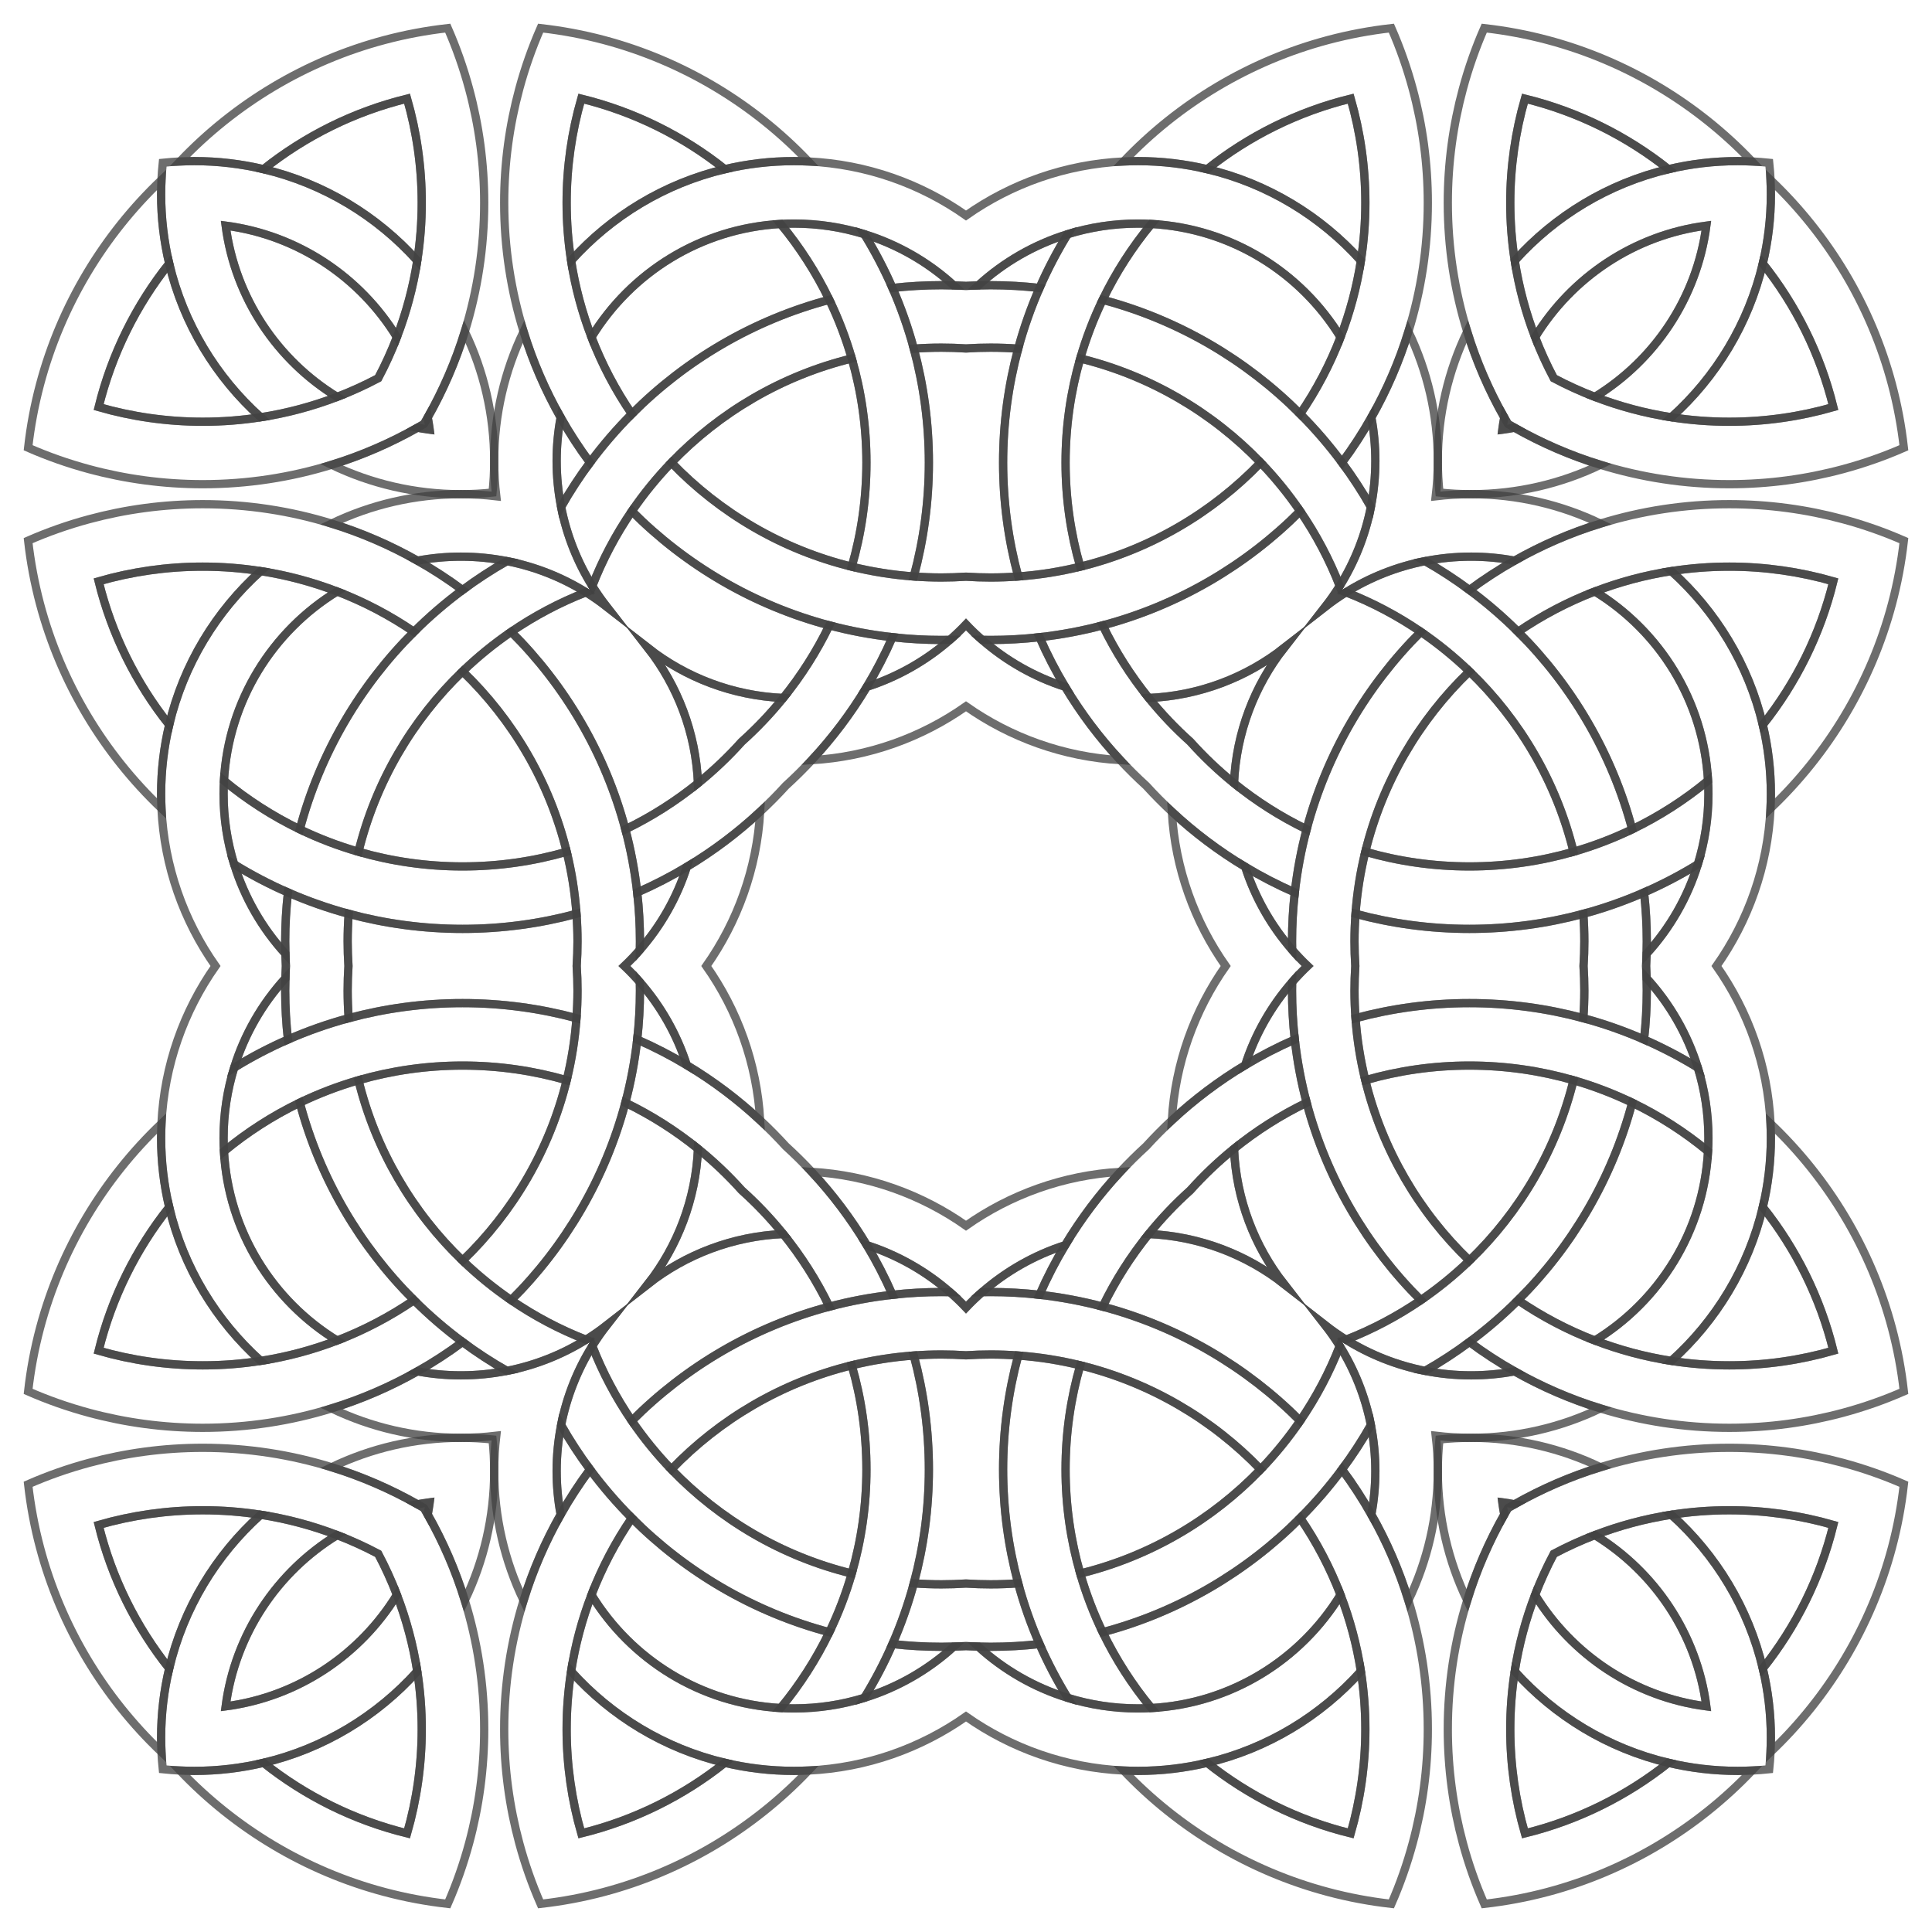 <?xml version="1.0" encoding="UTF-8" standalone="no"?>
<svg
   version="1.1"
   id="Layer_1"
   x="0px"
   y="0px"
   viewBox="456 -24 1648 1648"
   enable-background="new 456 -24 1648 1648"
   xml:space="preserve"
   sodipodi:docname="Celtic-Knots-Revenge.svg"
   inkscape:version="1.2.2 (732a01da63, 2022-12-09)"
   xmlns:inkscape="http://www.inkscape.org/namespaces/inkscape"
   xmlns:sodipodi="http://sodipodi.sourceforge.net/DTD/sodipodi-0.dtd"
   xmlns="http://www.w3.org/2000/svg"
   xmlns:svg="http://www.w3.org/2000/svg"><defs
   id="defs1335" /><sodipodi:namedview
   id="namedview1333"
   pagecolor="#ffffff"
   bordercolor="#000000"
   borderopacity="0.25"
   inkscape:showpageshadow="2"
   inkscape:pageopacity="0.0"
   inkscape:pagecheckerboard="0"
   inkscape:deskcolor="#d1d1d1"
   showgrid="false"
   inkscape:zoom="0.69114078"
   inkscape:cx="823.27656"
   inkscape:cy="824"
   inkscape:window-width="2560"
   inkscape:window-height="1368"
   inkscape:window-x="-8"
   inkscape:window-y="-8"
   inkscape:window-maximized="1"
   inkscape:current-layer="Layer_1" />
<g
   id="g3"
   style="stroke:#414141;stroke-opacity:0.763">
	<g
   id="g5"
   style="stroke:#414141;stroke-opacity:0.763">
		<path
   id="path6703_3_"
   fill="none"
   stroke="#000000"
   stroke-width="7.035"
   stroke-miterlimit="10"
   d="M1742.356,337.644    c-1.088-1.846-2.16-3.703-3.216-5.569c-13.021-23.015-23.697-47.543-31.624-73.243    c-10.74-34.757-16.537-71.645-16.537-109.875c0-33.606,4.496-66.168,12.871-97.153    c4.816-17.837,10.911-35.14,18.22-51.805c18.369,2.067,36.355,5.455,53.851,10.101    c67.596,17.943,127.712,54.405,174.551,103.631c-4.07-0.192-8.162-0.298-12.296-0.298    c-20.287,0-40.042,2.387-58.986,6.883c-35.46-28.193-77.036-49.013-122.427-60.158    c-8.119,28.193-12.509,57.985-12.509,88.799c0,16.792,1.3,33.286,3.814,49.376    c3.495,22.61,9.398,44.432,17.368,65.23c4.63,12.049,9.967,23.744,15.961,35.039    c11.295,5.994,22.99,11.331,35.039,15.961c20.799,7.97,42.62,13.873,65.23,17.368    c16.089,2.515,32.583,3.814,49.376,3.814c30.814,0,60.606-4.39,88.799-12.509    c-11.145-45.391-31.965-86.967-60.158-122.427c4.496-18.945,6.883-38.699,6.883-58.986    c0-4.134-0.107-8.226-0.298-12.296c49.226,46.84,85.688,106.955,103.631,174.551    c4.646,17.496,8.034,35.481,10.101,53.851c-16.665,7.309-33.968,13.404-51.805,18.22    c-30.985,8.375-63.547,12.871-97.153,12.871c-38.23,0-75.118-5.796-109.875-16.537    c-25.7-7.927-50.228-18.604-73.243-31.624C1746.059,339.804,1744.203,338.732,1742.356,337.644z"
   style="stroke:#414141;stroke-opacity:0.763" />
		<path
   id="path8"
   fill="none"
   stroke="#000000"
   stroke-width="7.035"
   stroke-miterlimit="10"
   d="M1742.356,1262.356    c1.846-1.088,3.703-2.16,5.569-3.216c23.015-13.021,47.543-23.697,73.243-31.624    c34.757-10.74,71.645-16.537,109.875-16.537c33.606,0,66.168,4.496,97.153,12.871    c17.837,4.816,35.14,10.911,51.805,18.22c-2.067,18.369-5.455,36.355-10.101,53.851    c-17.943,67.596-54.405,127.712-103.631,174.551c0.192-4.07,0.298-8.162,0.298-12.296    c0-20.287-2.387-40.042-6.883-58.986c28.193-35.46,49.013-77.036,60.158-122.427    c-28.193-8.119-57.985-12.509-88.799-12.509c-16.792,0-33.286,1.3-49.376,3.814    c-22.61,3.495-44.431,9.398-65.23,17.368c-12.049,4.63-23.744,9.967-35.039,15.961    c-5.994,11.295-11.331,22.99-15.961,35.039c-7.97,20.799-13.873,42.62-17.368,65.23    c-2.514,16.089-3.814,32.583-3.814,49.376c0,30.814,4.39,60.606,12.509,88.799    c45.391-11.145,86.967-31.965,122.427-60.158c18.945,4.496,38.699,6.883,58.986,6.883    c4.134,0,8.226-0.107,12.296-0.298c-46.84,49.226-106.955,85.688-174.551,103.631    c-17.496,4.646-35.481,8.034-53.851,10.101c-7.309-16.665-13.404-33.968-18.22-51.805    c-8.375-30.985-12.871-63.547-12.871-97.153c0-38.23,5.796-75.118,16.537-109.875    c7.927-25.7,18.604-50.228,31.624-73.243C1740.196,1266.059,1741.268,1264.203,1742.356,1262.356z"
   style="stroke:#414141;stroke-opacity:0.763" />
		<path
   id="path10"
   fill="none"
   stroke="#000000"
   stroke-width="7.035"
   stroke-miterlimit="10"
   d="M817.644,1262.356    c1.088,1.846,2.16,3.703,3.216,5.569c13.021,23.015,23.697,47.543,31.624,73.243    c10.74,34.757,16.537,71.645,16.537,109.875c0,33.606-4.496,66.168-12.871,97.153    c-4.816,17.837-10.911,35.14-18.22,51.805c-18.369-2.067-36.355-5.455-53.851-10.101    c-67.596-17.943-127.712-54.405-174.551-103.631c4.07,0.192,8.162,0.298,12.296,0.298    c20.287,0,40.042-2.387,58.986-6.883c35.46,28.193,77.036,49.013,122.427,60.158    c8.119-28.193,12.509-57.985,12.509-88.799c0-16.792-1.3-33.286-3.814-49.376    c-3.495-22.61-9.398-44.431-17.368-65.23c-4.63-12.049-9.967-23.744-15.961-35.039    c-11.295-5.994-22.99-11.331-35.039-15.961c-20.799-7.97-42.62-13.873-65.23-17.368    c-16.089-2.514-32.583-3.814-49.376-3.814c-30.814,0-60.606,4.39-88.799,12.509    c11.145,45.391,31.965,86.967,60.158,122.427c-4.496,18.945-6.883,38.699-6.883,58.986    c0,4.134,0.107,8.226,0.298,12.296c-49.226-46.84-85.688-106.955-103.631-174.551    c-4.646-17.496-8.034-35.481-10.101-53.851c16.665-7.309,33.968-13.404,51.805-18.22    c30.985-8.375,63.547-12.871,97.153-12.871c38.23,0,75.118,5.796,109.875,16.537    c25.7,7.927,50.228,18.604,73.243,31.624C813.941,1260.196,815.798,1261.268,817.644,1262.356z"
   style="stroke:#414141;stroke-opacity:0.763" />
		<path
   id="path12"
   fill="none"
   stroke="#000000"
   stroke-width="7.035"
   stroke-miterlimit="10"
   d="M817.644,337.644    c-1.846,1.088-3.703,2.16-5.569,3.216c-23.015,13.021-47.543,23.697-73.243,31.624    c-34.757,10.74-71.645,16.537-109.875,16.537c-33.606,0-66.168-4.496-97.153-12.871    c-17.837-4.816-35.14-10.911-51.805-18.22c2.067-18.369,5.455-36.355,10.101-53.851    c17.943-67.596,54.405-127.712,103.631-174.551c-0.192,4.07-0.298,8.162-0.298,12.296    c0,20.287,2.387,40.042,6.883,58.986c-28.193,35.46-49.013,77.036-60.158,122.427    c28.193,8.119,57.985,12.509,88.799,12.509c16.792,0,33.286-1.3,49.376-3.814    c22.61-3.495,44.432-9.398,65.23-17.368c12.049-4.63,23.744-9.967,35.039-15.961    c5.994-11.295,11.331-22.99,15.961-35.039c7.97-20.799,13.873-42.62,17.368-65.23    c2.515-16.089,3.814-32.583,3.814-49.376c0-30.814-4.39-60.606-12.509-88.799    c-45.391,11.145-86.967,31.965-122.427,60.158c-18.945-4.496-38.699-6.883-58.986-6.883    c-4.134,0-8.226,0.107-12.296,0.298c46.84-49.226,106.955-85.688,174.551-103.631    c17.496-4.646,35.481-8.034,53.851-10.101c7.309,16.665,13.404,33.968,18.22,51.805    c8.375,30.985,12.871,63.547,12.871,97.153c0,38.23-5.796,75.118-16.537,109.875    c-7.927,25.7-18.604,50.228-31.624,73.243C819.804,333.941,818.732,335.798,817.644,337.644z"
   style="stroke:#414141;stroke-opacity:0.763" />
		<path
   id="path6707_3_"
   fill="none"
   stroke="#000000"
   stroke-width="7.035"
   stroke-miterlimit="10"
   d="M1748.069,198.333    c-2.515-16.089-3.814-32.583-3.814-49.376c0-30.814,4.39-60.606,12.509-88.799    c45.391,11.145,86.966,31.965,122.427,60.158C1827.769,132.506,1782.293,160.273,1748.069,198.333z"
   style="stroke:#414141;stroke-opacity:0.763" />
		<path
   id="path6707_15_"
   fill="none"
   stroke="#000000"
   stroke-width="7.035"
   stroke-miterlimit="10"
   d="M678.333,331.931    c-16.089,2.515-32.583,3.814-49.376,3.814c-30.814,0-60.606-4.39-88.799-12.509    c11.145-45.391,31.965-86.966,60.158-122.427C612.506,252.232,640.273,297.707,678.333,331.931z"
   style="stroke:#414141;stroke-opacity:0.763" />
		<path
   id="path6707_11_"
   fill="none"
   stroke="#000000"
   stroke-width="7.035"
   stroke-miterlimit="10"
   d="M811.931,1401.667    c2.515,16.089,3.814,32.583,3.814,49.376c0,30.814-4.39,60.606-12.509,88.799    c-45.391-11.145-86.966-31.965-122.427-60.158C732.231,1467.494,777.707,1439.727,811.931,1401.667z"
   style="stroke:#414141;stroke-opacity:0.763" />
		<path
   id="path6707_7_"
   fill="none"
   stroke="#000000"
   stroke-width="7.035"
   stroke-miterlimit="10"
   d="M1881.667,1268.069    c16.089-2.515,32.583-3.814,49.376-3.814c30.814,0,60.606,4.39,88.799,12.509    c-11.145,45.391-31.965,86.966-60.158,122.427C1947.494,1347.769,1919.727,1302.293,1881.667,1268.069z"
   style="stroke:#414141;stroke-opacity:0.763" />
		<path
   id="path6707_5_"
   fill="none"
   stroke="#000000"
   stroke-width="7.035"
   stroke-miterlimit="10"
   d="M1881.667,331.931    c16.089,2.515,32.583,3.814,49.376,3.814c30.814,0,60.606-4.39,88.799-12.509    c-11.145-45.391-31.965-86.966-60.158-122.427C1947.494,252.232,1919.727,297.707,1881.667,331.931z"
   style="stroke:#414141;stroke-opacity:0.763" />
		<path
   id="path6707_17_"
   fill="none"
   stroke="#000000"
   stroke-width="7.035"
   stroke-miterlimit="10"
   d="M811.931,198.333    c2.515-16.089,3.814-32.583,3.814-49.376c0-30.814-4.39-60.606-12.509-88.799    c-45.391,11.145-86.966,31.965-122.427,60.158C732.231,132.506,777.707,160.273,811.931,198.333z"
   style="stroke:#414141;stroke-opacity:0.763" />
		<path
   id="path6707_13_"
   fill="none"
   stroke="#000000"
   stroke-width="7.035"
   stroke-miterlimit="10"
   d="M678.333,1268.069    c-16.089-2.515-32.583-3.814-49.376-3.814c-30.814,0-60.606,4.39-88.799,12.509    c11.145,45.391,31.965,86.966,60.158,122.427C612.506,1347.769,640.273,1302.293,678.333,1268.069z"
   style="stroke:#414141;stroke-opacity:0.763" />
		<path
   id="path6707_9_"
   fill="none"
   stroke="#000000"
   stroke-width="7.035"
   stroke-miterlimit="10"
   d="M1748.069,1401.667    c-2.515,16.089-3.814,32.583-3.814,49.376c0,30.814,4.39,60.606,12.509,88.799    c45.391-11.145,86.966-31.965,122.427-60.158C1827.769,1467.494,1782.293,1439.727,1748.069,1401.667z"
   style="stroke:#414141;stroke-opacity:0.763" />
		<path
   id="path6715_3_"
   fill="none"
   stroke="#000000"
   stroke-width="7.035"
   stroke-miterlimit="10"
   d="M1683.868,396.132    c-0.934-8.866-1.413-17.866-1.413-26.977c0-39.488,9.014-76.908,25.061-110.322    c7.927,25.7,18.604,50.228,31.624,73.243c-0.554,3.005-1.044,6.031-1.47,9.078    c-0.064,0.454-0.126,0.908-0.186,1.363c0.455-0.06,0.91-0.122,1.363-0.186    c3.047-0.426,6.073-0.916,9.078-1.47c23.015,13.021,47.543,23.697,73.243,31.624    c-33.414,16.047-70.835,25.061-110.323,25.061C1701.734,397.545,1692.734,397.066,1683.868,396.132z"
   style="stroke:#414141;stroke-opacity:0.763" />
		<path
   id="path23"
   fill="none"
   stroke="#000000"
   stroke-width="7.035"
   stroke-miterlimit="10"
   d="M1683.868,1203.868    c8.866-0.934,17.866-1.413,26.977-1.413c39.488,0,76.908,9.014,110.323,25.061    c-25.7,7.927-50.228,18.604-73.243,31.624c-3.005-0.554-6.031-1.044-9.078-1.47    c-0.454-0.064-0.908-0.126-1.363-0.186c0.06,0.455,0.123,0.91,0.186,1.363c0.426,3.047,0.916,6.073,1.47,9.078    c-13.02,23.015-23.697,47.543-31.624,73.243c-16.047-33.414-25.061-70.835-25.061-110.323    C1682.455,1221.734,1682.934,1212.734,1683.868,1203.868z"
   style="stroke:#414141;stroke-opacity:0.763" />
		<path
   id="path25"
   fill="none"
   stroke="#000000"
   stroke-width="7.035"
   stroke-miterlimit="10"
   d="M876.132,1203.868    c0.934,8.866,1.413,17.866,1.413,26.977c0,39.488-9.014,76.908-25.061,110.323    c-7.927-25.7-18.604-50.228-31.624-73.243c0.554-3.005,1.044-6.031,1.47-9.078    c0.063-0.454,0.125-0.908,0.186-1.363c-0.455,0.06-0.91,0.123-1.363,0.186    c-3.047,0.426-6.073,0.916-9.078,1.47c-23.015-13.02-47.543-23.697-73.243-31.624    c33.414-16.047,70.835-25.061,110.322-25.061C858.266,1202.455,867.266,1202.934,876.132,1203.868z"
   style="stroke:#414141;stroke-opacity:0.763" />
		<path
   id="path27"
   fill="none"
   stroke="#000000"
   stroke-width="7.035"
   stroke-miterlimit="10"
   d="M876.132,396.132    c-8.866,0.934-17.866,1.413-26.977,1.413c-39.488,0-76.908-9.014-110.322-25.061    c25.7-7.927,50.228-18.604,73.243-31.624c3.005,0.554,6.031,1.044,9.078,1.47    c0.454,0.063,0.908,0.125,1.363,0.186c-0.06-0.455-0.122-0.91-0.186-1.363    c-0.426-3.047-0.916-6.073-1.47-9.078c13.021-23.015,23.697-47.543,31.624-73.243    c16.047,33.414,25.061,70.835,25.061,110.322C877.545,378.266,877.066,387.266,876.132,396.132z"
   style="stroke:#414141;stroke-opacity:0.763" />
		<path
   id="path6723_3_"
   fill="none"
   stroke="#000000"
   stroke-width="7.035"
   stroke-miterlimit="10"
   d="M1911.527,168.473    c-61.861,8.125-114.898,44.174-146.09,95.091c-7.97-20.799-13.873-42.62-17.368-65.23    c34.224-38.06,79.7-65.827,131.121-78.016c18.945-4.496,38.699-6.883,58.986-6.883    c4.134,0,8.226,0.107,12.296,0.298c4.929,0.235,9.822,0.61,14.675,1.121c0.511,4.853,0.886,9.746,1.121,14.675    c0.192,4.07,0.298,8.162,0.298,12.296c0,20.287-2.387,40.042-6.883,58.986    c-12.189,51.421-39.956,96.897-78.016,131.121c-22.61-3.495-44.432-9.398-65.23-17.368    C1867.353,283.372,1903.402,230.334,1911.527,168.473z"
   style="stroke:#414141;stroke-opacity:0.763" />
		<path
   id="path30"
   fill="none"
   stroke="#000000"
   stroke-width="7.035"
   stroke-miterlimit="10"
   d="M1911.527,1431.527    c-8.125-61.861-44.174-114.898-95.091-146.09c20.799-7.97,42.62-13.873,65.23-17.368    c38.06,34.224,65.827,79.7,78.016,131.121c4.497,18.945,6.883,38.699,6.883,58.986    c0,4.134-0.107,8.226-0.298,12.296c-0.235,4.929-0.61,9.822-1.121,14.675c-4.853,0.511-9.746,0.886-14.675,1.121    c-4.07,0.192-8.162,0.298-12.296,0.298c-20.287,0-40.042-2.387-58.986-6.883    c-51.421-12.189-96.897-39.956-131.121-78.016c3.495-22.61,9.398-44.432,17.368-65.23    C1796.629,1387.353,1849.666,1423.402,1911.527,1431.527z"
   style="stroke:#414141;stroke-opacity:0.763" />
		<path
   id="path32"
   fill="none"
   stroke="#000000"
   stroke-width="7.035"
   stroke-miterlimit="10"
   d="M648.473,1431.527    c61.861-8.125,114.898-44.174,146.09-95.091c7.97,20.799,13.873,42.62,17.368,65.23    c-34.224,38.06-79.7,65.827-131.121,78.016c-18.945,4.497-38.699,6.883-58.986,6.883    c-4.134,0-8.226-0.107-12.296-0.298c-4.929-0.235-9.822-0.61-14.675-1.121c-0.511-4.853-0.886-9.746-1.121-14.675    c-0.192-4.07-0.298-8.162-0.298-12.296c0-20.287,2.387-40.042,6.883-58.986    c12.189-51.421,39.956-96.897,78.016-131.121c22.61,3.495,44.432,9.398,65.23,17.368    C692.647,1316.629,656.598,1369.666,648.473,1431.527z"
   style="stroke:#414141;stroke-opacity:0.763" />
		<path
   id="path34"
   fill="none"
   stroke="#000000"
   stroke-width="7.035"
   stroke-miterlimit="10"
   d="M648.473,168.473    c8.125,61.861,44.174,114.898,95.091,146.09c-20.799,7.97-42.62,13.873-65.23,17.368    c-38.06-34.224-65.827-79.7-78.016-131.121c-4.496-18.945-6.883-38.699-6.883-58.986    c0-4.134,0.107-8.226,0.298-12.296c0.235-4.929,0.61-9.822,1.121-14.675c4.853-0.511,9.746-0.886,14.675-1.121    c4.07-0.192,8.162-0.298,12.296-0.298c20.287,0,40.042,2.387,58.986,6.883    c51.421,12.189,96.897,39.956,131.121,78.016c-3.495,22.61-9.398,44.432-17.368,65.23    C763.371,212.647,710.334,176.598,648.473,168.473z"
   style="stroke:#414141;stroke-opacity:0.763" />
		<path
   id="path6727_3_"
   fill="none"
   stroke="#000000"
   stroke-width="7.035"
   stroke-miterlimit="10"
   d="M1737.485,342.515    c0.06-0.455,0.121-0.909,0.185-1.362c0.426-3.047,0.916-6.073,1.47-9.078c1.056,1.866,2.129,3.722,3.216,5.569    c1.846,1.088,3.703,2.16,5.569,3.216c-3.005,0.554-6.031,1.044-9.078,1.47    C1738.394,342.394,1737.94,342.455,1737.485,342.515z"
   style="stroke:#414141;stroke-opacity:0.763" />
		<path
   id="path37"
   fill="none"
   stroke="#000000"
   stroke-width="7.035"
   stroke-miterlimit="10"
   d="M1737.485,1257.485    c0.455,0.06,0.909,0.121,1.362,0.185c3.047,0.426,6.074,0.916,9.078,1.47    c-1.866,1.056-3.722,2.129-5.569,3.216c-1.088,1.846-2.16,3.703-3.216,5.569    c-0.554-3.005-1.044-6.031-1.47-9.078C1737.606,1258.394,1737.545,1257.94,1737.485,1257.485z"
   style="stroke:#414141;stroke-opacity:0.763" />
		<path
   id="path39"
   fill="none"
   stroke="#000000"
   stroke-width="7.035"
   stroke-miterlimit="10"
   d="M822.515,1257.485    c-0.06,0.455-0.121,0.909-0.184,1.362c-0.426,3.047-0.916,6.074-1.47,9.078    c-1.056-1.866-2.129-3.722-3.216-5.569c-1.846-1.088-3.703-2.16-5.569-3.216    c3.005-0.554,6.031-1.044,9.078-1.47C821.607,1257.606,822.061,1257.545,822.515,1257.485z"
   style="stroke:#414141;stroke-opacity:0.763" />
		<path
   id="path41"
   fill="none"
   stroke="#000000"
   stroke-width="7.035"
   stroke-miterlimit="10"
   d="M822.515,342.515    c-0.455-0.06-0.909-0.121-1.362-0.184c-3.047-0.426-6.073-0.916-9.078-1.47    c1.866-1.056,3.722-2.129,5.569-3.216c1.088-1.846,2.16-3.703,3.216-5.569c0.554,3.005,1.044,6.031,1.47,9.078    C822.394,341.607,822.456,342.06,822.515,342.515z"
   style="stroke:#414141;stroke-opacity:0.763" />
		<path
   id="path6751_3_"
   fill="none"
   stroke="#000000"
   stroke-width="7.035"
   stroke-miterlimit="10"
   d="M1781.398,298.603    c-5.994-11.295-11.331-22.99-15.961-35.039c31.192-50.916,84.23-86.965,146.09-95.091    c-8.125,61.861-44.174,114.898-95.091,146.09C1804.388,309.934,1792.692,304.597,1781.398,298.603z"
   style="stroke:#414141;stroke-opacity:0.763" />
		<path
   id="path44"
   fill="none"
   stroke="#000000"
   stroke-width="7.035"
   stroke-miterlimit="10"
   d="M1781.398,1301.398    c11.295-5.994,22.99-11.331,35.039-15.961c50.916,31.192,86.965,84.23,95.091,146.09    c-61.861-8.125-114.898-44.174-146.09-95.091C1770.066,1324.388,1775.403,1312.692,1781.398,1301.398z"
   style="stroke:#414141;stroke-opacity:0.763" />
		<path
   id="path46"
   fill="none"
   stroke="#000000"
   stroke-width="7.035"
   stroke-miterlimit="10"
   d="M778.602,1301.398    c5.994,11.295,11.331,22.99,15.961,35.039c-31.192,50.916-84.23,86.965-146.09,95.091    c8.125-61.861,44.174-114.898,95.091-146.09C755.613,1290.066,767.308,1295.403,778.602,1301.398z"
   style="stroke:#414141;stroke-opacity:0.763" />
		<path
   id="path48"
   fill="none"
   stroke="#000000"
   stroke-width="7.035"
   stroke-miterlimit="10"
   d="M778.602,298.603    c-11.295,5.994-22.99,11.331-35.039,15.961c-50.916-31.192-86.965-84.23-95.091-146.09    c61.861,8.125,114.898,44.174,146.09,95.091C789.934,275.613,784.597,287.308,778.602,298.603z"
   style="stroke:#414141;stroke-opacity:0.763" />
	</g>
	<g
   id="g50"
   style="stroke:#414141;stroke-opacity:0.763">
		<path
   id="path6691_2_"
   fill="none"
   stroke="#000000"
   stroke-width="7.035"
   stroke-miterlimit="10"
   d="M1433.731,646.269    c-7.659-6.973-15.027-14.26-22.085-21.84c-17.773-19.094-33.585-40.063-47.074-62.566    c-8.14-13.575-15.45-27.703-21.843-42.322c18.391-2.067,36.376-5.455,53.851-10.101    c10.74,22.205,23.974,42.961,39.317,61.949c10.79,13.368,22.643,25.838,35.423,37.292    c11.454,12.78,23.924,24.633,37.292,35.423c18.987,15.343,39.743,28.577,61.948,39.317    c-4.646,17.474-8.034,35.46-10.101,53.851c-14.619-6.393-28.747-13.702-42.322-21.843    c-22.503-13.489-43.473-29.301-62.566-47.074C1447.991,661.296,1440.704,653.928,1433.731,646.269z"
   style="stroke:#414141;stroke-opacity:0.763" />
		<path
   id="path53"
   fill="none"
   stroke="#000000"
   stroke-width="7.035"
   stroke-miterlimit="10"
   d="M1433.731,953.731    c6.973-7.659,14.26-15.027,21.84-22.085c19.094-17.773,40.063-33.585,62.566-47.074    c13.575-8.14,27.703-15.45,42.322-21.843c2.067,18.391,5.455,36.376,10.101,53.851    c-22.205,10.74-42.961,23.974-61.948,39.317c-13.368,10.79-25.838,22.643-37.292,35.423    c-12.78,11.454-24.633,23.924-35.423,37.292c-15.343,18.987-28.577,39.743-39.317,61.948    c-17.474-4.646-35.46-8.034-53.851-10.101c6.393-14.619,13.702-28.747,21.843-42.322    c13.489-22.503,29.301-43.472,47.074-62.566C1418.704,967.991,1426.072,960.704,1433.731,953.731z"
   style="stroke:#414141;stroke-opacity:0.763" />
		<path
   id="path55"
   fill="none"
   stroke="#000000"
   stroke-width="7.035"
   stroke-miterlimit="10"
   d="M1126.269,953.731    c7.658,6.973,15.027,14.26,22.085,21.84c17.773,19.094,33.585,40.063,47.074,62.566    c8.14,13.575,15.45,27.703,21.843,42.322c-18.391,2.067-36.376,5.455-53.851,10.101    c-10.74-22.205-23.974-42.961-39.317-61.948c-10.79-13.368-22.643-25.838-35.423-37.292    c-11.454-12.78-23.924-24.633-37.292-35.423c-18.987-15.343-39.743-28.577-61.949-39.317    c4.646-17.474,8.034-35.46,10.101-53.851c14.619,6.393,28.747,13.702,42.322,21.843    c22.503,13.489,43.473,29.301,62.566,47.074C1112.009,938.704,1119.296,946.072,1126.269,953.731z"
   style="stroke:#414141;stroke-opacity:0.763" />
		<path
   id="path57"
   fill="none"
   stroke="#000000"
   stroke-width="7.035"
   stroke-miterlimit="10"
   d="M1126.269,646.269    c-6.973,7.659-14.26,15.027-21.84,22.085c-19.094,17.773-40.063,33.585-62.566,47.074    c-13.575,8.14-27.703,15.45-42.322,21.843c-2.067-18.391-5.455-36.376-10.101-53.851    c22.205-10.74,42.961-23.974,61.949-39.317c13.368-10.79,25.838-22.643,37.292-35.423    c12.78-11.454,24.633-23.924,35.423-37.292c15.343-18.987,28.577-39.743,39.317-61.949    c17.474,4.646,35.46,8.034,53.851,10.101c-6.393,14.619-13.702,28.747-21.843,42.322    c-13.489,22.503-29.301,43.473-47.074,62.566C1141.296,632.009,1133.928,639.296,1126.269,646.269z"
   style="stroke:#414141;stroke-opacity:0.763" />
		<path
   id="path6699_2_"
   fill="none"
   stroke="#000000"
   stroke-width="7.035"
   stroke-miterlimit="10"
   d="M1280,219.868    c3.479-0.194,6.972-0.341,10.477-0.438c3.495-0.085,6.99-0.149,10.527-0.149c14.107,0,28.023,0.81,41.725,2.344    c-7.288,16.665-13.404,33.968-18.22,51.805c-7.757-0.575-15.599-0.874-23.505-0.874    c-7.056,0-14.06,0.232-21.004,0.686c-6.944-0.455-13.948-0.686-21.004-0.686c-7.906,0-15.748,0.298-23.505,0.874    c-4.816-17.837-10.932-35.14-18.22-51.805c13.703-1.534,27.618-2.344,41.725-2.344    c3.538,0,7.032,0.064,10.527,0.149C1273.028,219.528,1276.521,219.674,1280,219.868z"
   style="stroke:#414141;stroke-opacity:0.763" />
		<path
   id="path60"
   fill="none"
   stroke="#000000"
   stroke-width="7.035"
   stroke-miterlimit="10"
   d="M1860.132,800    c0.195,3.479,0.341,6.972,0.438,10.477c0.085,3.495,0.149,6.99,0.149,10.527c0,14.107-0.81,28.023-2.344,41.725    c-16.665-7.288-33.968-13.404-51.805-18.22c0.575-7.757,0.874-15.599,0.874-23.505    c0-7.056-0.232-14.06-0.686-21.004c0.455-6.944,0.686-13.948,0.686-21.004c0-7.906-0.298-15.748-0.874-23.505    c17.837-4.816,35.14-10.932,51.805-18.22c1.534,13.703,2.344,27.618,2.344,41.725    c0,3.538-0.064,7.032-0.149,10.527C1860.473,793.028,1860.326,796.521,1860.132,800z"
   style="stroke:#414141;stroke-opacity:0.763" />
		<path
   id="path62"
   fill="none"
   stroke="#000000"
   stroke-width="7.035"
   stroke-miterlimit="10"
   d="M1280,1380.132    c-3.479,0.195-6.972,0.341-10.477,0.438c-3.495,0.085-6.99,0.149-10.527,0.149    c-14.107,0-28.023-0.81-41.725-2.344c7.288-16.665,13.404-33.968,18.22-51.805    c7.757,0.575,15.599,0.874,23.505,0.874c7.056,0,14.06-0.232,21.004-0.686c6.944,0.455,13.948,0.686,21.004,0.686    c7.906,0,15.748-0.298,23.505-0.874c4.816,17.837,10.932,35.14,18.22,51.805    c-13.702,1.534-27.618,2.344-41.725,2.344c-3.538,0-7.032-0.064-10.527-0.149    C1286.972,1380.473,1283.479,1380.326,1280,1380.132z"
   style="stroke:#414141;stroke-opacity:0.763" />
		<path
   id="path64"
   fill="none"
   stroke="#000000"
   stroke-width="7.035"
   stroke-miterlimit="10"
   d="M699.868,800    c-0.194-3.479-0.341-6.972-0.438-10.477c-0.085-3.495-0.149-6.99-0.149-10.527    c0-14.107,0.81-28.023,2.344-41.725c16.665,7.288,33.968,13.404,51.805,18.22    c-0.575,7.757-0.874,15.599-0.874,23.505c0,7.056,0.232,14.06,0.686,21.004    c-0.455,6.944-0.686,13.948-0.686,21.004c0,7.906,0.298,15.748,0.874,23.505    c-17.837,4.816-35.14,10.932-51.805,18.22c-1.534-13.702-2.344-27.618-2.344-41.725    c0-3.538,0.064-7.032,0.149-10.527C699.528,806.972,699.674,803.479,699.868,800z"
   style="stroke:#414141;stroke-opacity:0.763" />
		<path
   id="path6703_2_"
   fill="none"
   stroke="#000000"
   stroke-width="7.035"
   stroke-miterlimit="10"
   d="M1565.058,329.135    c13.873-20.308,25.465-42.279,34.416-65.571c7.97-20.799,13.873-42.62,17.368-65.23    c2.515-16.089,3.815-32.583,3.815-49.376c0-30.814-4.39-60.606-12.509-88.799    c-45.391,11.145-86.966,31.965-122.427,60.158c-18.945-4.496-38.699-6.883-58.986-6.883    c-4.134,0-8.226,0.107-12.296,0.298c46.84-49.226,106.955-85.688,174.551-103.631    c17.496-4.646,35.481-8.034,53.851-10.101c7.309,16.665,13.404,33.968,18.22,51.805    c8.375,30.985,12.871,63.547,12.871,97.153c0,38.23-5.796,75.118-16.537,109.875    c-7.927,25.7-18.604,50.228-31.624,73.243c-7.565,13.361-15.94,26.233-25.039,38.507    C1589.841,355.9,1577.929,342.049,1565.058,329.135z"
   style="stroke:#414141;stroke-opacity:0.763" />
		<path
   id="path6703_9_"
   fill="none"
   stroke="#000000"
   stroke-width="7.035"
   stroke-miterlimit="10"
   d="M809.135,514.942    c-20.308-13.873-42.279-25.466-65.571-34.416c-20.799-7.97-42.62-13.873-65.23-17.368    c-16.089-2.515-32.583-3.814-49.376-3.814c-30.814,0-60.606,4.39-88.799,12.509    c11.145,45.391,31.965,86.967,60.158,122.427c-4.496,18.945-6.883,38.699-6.883,58.986    c0,4.134,0.107,8.226,0.298,12.296c-49.226-46.84-85.688-106.955-103.631-174.551    c-4.646-17.496-8.034-35.481-10.101-53.851c16.665-7.309,33.968-13.404,51.805-18.22    c30.985-8.375,63.547-12.871,97.153-12.871c38.23,0,75.118,5.796,109.875,16.537    c25.7,7.927,50.228,18.604,73.243,31.624c13.361,7.565,26.233,15.94,38.507,25.039    C835.9,490.159,822.049,502.071,809.135,514.942z"
   style="stroke:#414141;stroke-opacity:0.763" />
		<path
   id="path6703_7_"
   fill="none"
   stroke="#000000"
   stroke-width="7.035"
   stroke-miterlimit="10"
   d="M994.942,1270.865    c-13.873,20.308-25.466,42.279-34.416,65.571c-7.97,20.799-13.873,42.62-17.368,65.23    c-2.515,16.089-3.814,32.583-3.814,49.376c0,30.814,4.39,60.606,12.509,88.799    c45.391-11.145,86.967-31.965,122.427-60.158c18.945,4.496,38.699,6.883,58.986,6.883    c4.134,0,8.226-0.107,12.296-0.298c-46.84,49.226-106.955,85.688-174.551,103.631    c-17.496,4.646-35.481,8.034-53.851,10.101c-7.309-16.665-13.404-33.968-18.22-51.805    c-8.375-30.985-12.871-63.547-12.871-97.153c0-38.23,5.796-75.118,16.537-109.875    c7.927-25.7,18.604-50.228,31.624-73.243c7.565-13.361,15.94-26.233,25.039-38.507    C970.159,1244.1,982.071,1257.951,994.942,1270.865z"
   style="stroke:#414141;stroke-opacity:0.763" />
		<path
   id="path6703_5_"
   fill="none"
   stroke="#000000"
   stroke-width="7.035"
   stroke-miterlimit="10"
   d="M1750.865,1085.057    c20.308,13.873,42.279,25.466,65.571,34.416c20.799,7.97,42.62,13.873,65.23,17.368    c16.089,2.515,32.583,3.815,49.376,3.815c30.814,0,60.606-4.39,88.799-12.509    c-11.145-45.391-31.965-86.967-60.158-122.427c4.496-18.945,6.883-38.699,6.883-58.986    c0-4.134-0.107-8.226-0.298-12.296c49.226,46.84,85.688,106.955,103.631,174.551    c4.646,17.496,8.034,35.481,10.101,53.851c-16.665,7.309-33.968,13.404-51.805,18.22    c-30.985,8.375-63.547,12.871-97.153,12.871c-38.23,0-75.118-5.796-109.875-16.537    c-25.7-7.927-50.228-18.604-73.243-31.624c-13.361-7.565-26.233-15.94-38.507-25.039    C1724.1,1109.841,1737.951,1097.929,1750.865,1085.057z"
   style="stroke:#414141;stroke-opacity:0.763" />
		<path
   id="path6703_4_"
   fill="none"
   stroke="#000000"
   stroke-width="7.035"
   stroke-miterlimit="10"
   d="M1750.865,514.942    c20.308-13.873,42.279-25.466,65.571-34.416c20.799-7.97,42.62-13.873,65.23-17.368    c16.089-2.515,32.583-3.814,49.376-3.814c30.814,0,60.606,4.39,88.799,12.509    c-11.145,45.391-31.965,86.967-60.158,122.427c4.496,18.945,6.883,38.699,6.883,58.986    c0,4.134-0.107,8.226-0.298,12.296c49.226-46.84,85.688-106.955,103.631-174.551    c4.646-17.496,8.034-35.481,10.101-53.851c-16.665-7.309-33.968-13.404-51.805-18.22    c-30.985-8.375-63.547-12.871-97.153-12.871c-38.23,0-75.118,5.796-109.875,16.537    c-25.7,7.927-50.228,18.604-73.243,31.624c-13.361,7.565-26.233,15.94-38.507,25.039    C1724.1,490.159,1737.951,502.071,1750.865,514.942z"
   style="stroke:#414141;stroke-opacity:0.763" />
		<path
   id="path6703_10_"
   fill="none"
   stroke="#000000"
   stroke-width="7.035"
   stroke-miterlimit="10"
   d="M994.942,329.135    c-13.873-20.308-25.466-42.279-34.416-65.571c-7.97-20.799-13.873-42.62-17.368-65.23    c-2.515-16.089-3.814-32.583-3.814-49.376c0-30.814,4.39-60.606,12.509-88.799    c45.391,11.145,86.967,31.965,122.427,60.158c18.945-4.496,38.699-6.883,58.986-6.883    c4.134,0,8.226,0.107,12.296,0.298c-46.84-49.226-106.955-85.688-174.551-103.631    C953.516,5.455,935.53,2.067,917.161,0c-7.309,16.665-13.404,33.968-18.22,51.805    c-8.375,30.985-12.871,63.547-12.871,97.153c0,38.23,5.796,75.118,16.537,109.875    c7.927,25.7,18.604,50.228,31.624,73.243c7.565,13.361,15.94,26.233,25.039,38.507    C970.159,355.9,982.071,342.049,994.942,329.135z"
   style="stroke:#414141;stroke-opacity:0.763" />
		<path
   id="path6703_8_"
   fill="none"
   stroke="#000000"
   stroke-width="7.035"
   stroke-miterlimit="10"
   d="M809.135,1085.057    c-20.308,13.873-42.279,25.466-65.571,34.416c-20.799,7.97-42.62,13.873-65.23,17.368    c-16.089,2.515-32.583,3.815-49.376,3.815c-30.814,0-60.606-4.39-88.799-12.509    c11.145-45.391,31.965-86.967,60.158-122.427c-4.496-18.945-6.883-38.699-6.883-58.986    c0-4.134,0.107-8.226,0.298-12.296c-49.226,46.84-85.688,106.955-103.631,174.551    c-4.646,17.496-8.034,35.481-10.101,53.851c16.665,7.309,33.968,13.404,51.805,18.22    c30.985,8.375,63.547,12.871,97.153,12.871c38.23,0,75.118-5.796,109.875-16.537    c25.7-7.927,50.228-18.604,73.243-31.624c13.361-7.565,26.233-15.94,38.507-25.039    C835.9,1109.841,822.049,1097.929,809.135,1085.057z"
   style="stroke:#414141;stroke-opacity:0.763" />
		<path
   id="path6703_6_"
   fill="none"
   stroke="#000000"
   stroke-width="7.035"
   stroke-miterlimit="10"
   d="M1565.058,1270.865    c13.873,20.308,25.465,42.279,34.416,65.571c7.97,20.799,13.873,42.62,17.368,65.23    c2.515,16.089,3.815,32.583,3.815,49.376c0,30.814-4.39,60.606-12.509,88.799    c-45.391-11.145-86.966-31.965-122.427-60.158c-18.945,4.496-38.699,6.883-58.986,6.883    c-4.134,0-8.226-0.107-12.296-0.298c46.84,49.226,106.955,85.688,174.551,103.631    c17.496,4.646,35.481,8.034,53.851,10.101c7.309-16.665,13.404-33.968,18.22-51.805    c8.375-30.985,12.871-63.547,12.871-97.153c0-38.23-5.796-75.118-16.537-109.875    c-7.927-25.7-18.604-50.228-31.624-73.243c-7.565-13.361-15.94-26.233-25.039-38.507    C1589.841,1244.1,1577.929,1257.951,1565.058,1270.865z"
   style="stroke:#414141;stroke-opacity:0.763" />
		<path
   id="path6707_2_"
   fill="none"
   stroke="#000000"
   stroke-width="7.035"
   stroke-miterlimit="10"
   d="M1485.72,120.317    c35.46-28.193,77.036-49.013,122.427-60.158c8.119,28.193,12.509,57.985,12.509,88.799    c0,16.792-1.3,33.286-3.815,49.376C1582.617,160.273,1537.141,132.506,1485.72,120.317z"
   style="stroke:#414141;stroke-opacity:0.763" />
		<path
   id="path6707_14_"
   fill="none"
   stroke="#000000"
   stroke-width="7.035"
   stroke-miterlimit="10"
   d="M600.317,594.28    c-28.193-35.46-49.013-77.036-60.158-122.427c28.193-8.119,57.985-12.509,88.799-12.509    c16.792,0,33.286,1.3,49.376,3.814C640.273,497.383,612.506,542.859,600.317,594.28z"
   style="stroke:#414141;stroke-opacity:0.763" />
		<path
   id="path6707_10_"
   fill="none"
   stroke="#000000"
   stroke-width="7.035"
   stroke-miterlimit="10"
   d="M1074.28,1479.683    c-35.46,28.193-77.036,49.013-122.427,60.158c-8.119-28.193-12.509-57.985-12.509-88.799    c0-16.792,1.3-33.286,3.814-49.376C977.383,1439.727,1022.859,1467.494,1074.28,1479.683z"
   style="stroke:#414141;stroke-opacity:0.763" />
		<path
   id="path6707_6_"
   fill="none"
   stroke="#000000"
   stroke-width="7.035"
   stroke-miterlimit="10"
   d="M1959.683,1005.72    c28.193,35.46,49.013,77.036,60.158,122.427c-28.193,8.119-57.985,12.509-88.799,12.509    c-16.792,0-33.286-1.3-49.376-3.815C1919.727,1102.617,1947.494,1057.141,1959.683,1005.72z"
   style="stroke:#414141;stroke-opacity:0.763" />
		<path
   id="path6707_4_"
   fill="none"
   stroke="#000000"
   stroke-width="7.035"
   stroke-miterlimit="10"
   d="M1959.683,594.28    c28.193-35.46,49.013-77.036,60.158-122.427c-28.193-8.119-57.985-12.509-88.799-12.509    c-16.792,0-33.286,1.3-49.376,3.814C1919.727,497.383,1947.494,542.859,1959.683,594.28z"
   style="stroke:#414141;stroke-opacity:0.763" />
		<path
   id="path6707_16_"
   fill="none"
   stroke="#000000"
   stroke-width="7.035"
   stroke-miterlimit="10"
   d="M1074.28,120.317    c-35.46-28.193-77.036-49.013-122.427-60.158c-8.119,28.193-12.509,57.985-12.509,88.799    c0,16.792,1.3,33.286,3.814,49.376C977.383,160.273,1022.859,132.506,1074.28,120.317z"
   style="stroke:#414141;stroke-opacity:0.763" />
		<path
   id="path6707_12_"
   fill="none"
   stroke="#000000"
   stroke-width="7.035"
   stroke-miterlimit="10"
   d="M600.317,1005.72    c-28.193,35.46-49.013,77.036-60.158,122.427c28.193,8.119,57.985,12.509,88.799,12.509    c16.792,0,33.286-1.3,49.376-3.815C640.273,1102.617,612.506,1057.141,600.317,1005.72z"
   style="stroke:#414141;stroke-opacity:0.763" />
		<path
   id="path6707_8_"
   fill="none"
   stroke="#000000"
   stroke-width="7.035"
   stroke-miterlimit="10"
   d="M1485.72,1479.683    c35.46,28.193,77.036,49.013,122.427,60.158c8.119-28.193,12.509-57.985,12.509-88.799    c0-16.792-1.3-33.286-3.815-49.376C1582.617,1439.727,1537.141,1467.494,1485.72,1479.683z"
   style="stroke:#414141;stroke-opacity:0.763" />
		<path
   id="path82"
   fill="none"
   stroke="#000000"
   stroke-width="7.035"
   stroke-miterlimit="10"
   d="M1471.32,991.32    c11.454-12.78,23.924-24.633,37.292-35.423c1.933,43.357,17.506,83.169,42.531,115.246    c-32.077-25.026-71.889-40.597-115.246-42.531C1446.687,1015.244,1458.54,1002.774,1471.32,991.32z"
   style="stroke:#414141;stroke-opacity:0.763" />
		<path
   id="path84"
   fill="none"
   stroke="#000000"
   stroke-width="7.035"
   stroke-miterlimit="10"
   d="M1088.68,991.32    c12.78,11.454,24.633,23.924,35.423,37.292c-43.357,1.933-83.169,17.506-115.246,42.531    c25.026-32.077,40.597-71.889,42.531-115.246C1064.756,966.687,1077.226,978.54,1088.68,991.32z"
   style="stroke:#414141;stroke-opacity:0.763" />
		<path
   id="path86"
   fill="none"
   stroke="#000000"
   stroke-width="7.035"
   stroke-miterlimit="10"
   d="M1088.68,608.68    c-11.454,12.78-23.924,24.633-37.292,35.423c-1.933-43.357-17.506-83.169-42.531-115.246    c32.077,25.026,71.889,40.597,115.246,42.531C1113.313,584.756,1101.46,597.226,1088.68,608.68z"
   style="stroke:#414141;stroke-opacity:0.763" />
		<path
   id="path88"
   fill="none"
   stroke="#000000"
   stroke-width="7.035"
   stroke-miterlimit="10"
   d="M1471.32,608.68    c-12.78-11.454-24.633-23.924-35.423-37.292c43.357-1.933,83.169-17.506,115.246-42.531    c-25.026,32.077-40.597,71.889-42.531,115.246C1495.244,633.313,1482.774,621.46,1471.32,608.68z"
   style="stroke:#414141;stroke-opacity:0.763" />
		<path
   id="path90"
   fill="none"
   stroke="#000000"
   stroke-width="7.035"
   stroke-miterlimit="10"
   d="M1586.425,1106.425    c5.673,4.426,11.587,8.555,17.721,12.367c20.372,12.658,43.153,21.8,67.489,26.574    c12.68,2.493,25.785,3.815,39.211,3.815c6.329,0,12.594-0.298,18.774-0.874c3.09-0.277,6.18-0.639,9.227-1.066    c3.047-0.426,6.073-0.916,9.078-1.47c23.015,13.021,47.543,23.697,73.243,31.624    c-33.414,16.047-70.835,25.061-110.323,25.061c-10.203,0-20.267-0.601-30.159-1.769    c1.168,9.892,1.769,19.956,1.769,30.159c0,39.488-9.014,76.908-25.061,110.323    c-7.927-25.7-18.604-50.228-31.624-73.243c0.554-3.005,1.044-6.031,1.47-9.078    c0.426-3.047,0.789-6.137,1.066-9.227c0.575-6.18,0.874-12.445,0.874-18.774    c0-13.425-1.321-26.531-3.815-39.211c-4.773-24.336-13.915-47.117-26.574-67.489    C1594.98,1118.012,1590.851,1112.098,1586.425,1106.425z"
   style="stroke:#414141;stroke-opacity:0.763" />
		<path
   id="path92"
   fill="none"
   stroke="#000000"
   stroke-width="7.035"
   stroke-miterlimit="10"
   d="M973.575,1106.425    c-4.426,5.673-8.555,11.587-12.367,17.721c-12.658,20.372-21.8,43.153-26.574,67.489    c-2.493,12.68-3.814,25.785-3.814,39.211c0,6.329,0.298,12.594,0.874,18.774c0.277,3.09,0.639,6.18,1.065,9.227    c0.426,3.047,0.916,6.073,1.47,9.078c-13.021,23.015-23.697,47.543-31.624,73.243    c-16.047-33.414-25.061-70.835-25.061-110.323c0-10.203,0.601-20.267,1.769-30.159    c-9.892,1.168-19.956,1.769-30.159,1.769c-39.488,0-76.908-9.014-110.322-25.061    c25.7-7.927,50.228-18.604,73.243-31.624c3.005,0.554,6.031,1.044,9.078,1.47    c3.047,0.426,6.137,0.789,9.227,1.066c6.18,0.575,12.445,0.874,18.774,0.874    c13.425,0,26.531-1.321,39.211-3.815c24.336-4.773,47.117-13.915,67.489-26.574    C961.988,1114.98,967.903,1110.851,973.575,1106.425z"
   style="stroke:#414141;stroke-opacity:0.763" />
		<path
   id="path94"
   fill="none"
   stroke="#000000"
   stroke-width="7.035"
   stroke-miterlimit="10"
   d="M973.575,493.575    c-5.673-4.426-11.587-8.555-17.72-12.367c-20.372-12.658-43.153-21.8-67.489-26.574    c-12.68-2.493-25.785-3.814-39.211-3.814c-6.329,0-12.594,0.298-18.774,0.874c-3.09,0.277-6.18,0.639-9.227,1.065    s-6.073,0.916-9.078,1.47c-23.015-13.021-47.543-23.697-73.243-31.624    c33.414-16.047,70.835-25.061,110.322-25.061c10.203,0,20.267,0.601,30.159,1.769    c-1.168-9.892-1.769-19.956-1.769-30.159c0-39.488,9.014-76.908,25.061-110.322    c7.927,25.7,18.604,50.228,31.624,73.243c-0.554,3.005-1.044,6.031-1.47,9.078s-0.788,6.137-1.065,9.227    c-0.575,6.18-0.874,12.445-0.874,18.774c0,13.425,1.321,26.531,3.814,39.211    c4.774,24.336,13.915,47.117,26.574,67.489C965.02,481.988,969.149,487.903,973.575,493.575z"
   style="stroke:#414141;stroke-opacity:0.763" />
		<path
   id="path6715_2_"
   fill="none"
   stroke="#000000"
   stroke-width="7.035"
   stroke-miterlimit="10"
   d="M1586.425,493.575    c4.426-5.673,8.555-11.587,12.367-17.72c12.658-20.372,21.8-43.153,26.574-67.489    c2.493-12.68,3.815-25.785,3.815-39.211c0-6.329-0.298-12.594-0.874-18.774c-0.277-3.09-0.639-6.18-1.066-9.227    c-0.426-3.047-0.916-6.073-1.47-9.078c13.021-23.015,23.697-47.543,31.624-73.243    c16.047,33.414,25.061,70.835,25.061,110.322c0,10.203-0.601,20.267-1.769,30.159    c9.892-1.168,19.956-1.769,30.159-1.769c39.488,0,76.908,9.014,110.323,25.061    c-25.7,7.927-50.228,18.604-73.243,31.624c-3.005-0.554-6.031-1.044-9.078-1.47s-6.137-0.788-9.227-1.065    c-6.18-0.575-12.445-0.874-18.774-0.874c-13.425,0-26.531,1.321-39.211,3.814    c-24.336,4.774-47.117,13.915-67.489,26.574C1598.012,485.02,1592.098,489.149,1586.425,493.575z"
   style="stroke:#414141;stroke-opacity:0.763" />
		<path
   id="path6719_2_"
   fill="none"
   stroke="#000000"
   stroke-width="7.035"
   stroke-miterlimit="10"
   d="M1280,508.635    c4.37,4.598,8.954,8.991,13.737,13.165c20.415,17.794,44.432,31.56,70.835,40.063    c13.489,22.503,29.301,43.473,47.074,62.566c-48.784-2.853-93.941-19.439-131.646-45.947    c-37.706,26.507-82.862,43.094-131.646,45.947c17.773-19.094,33.585-40.063,47.074-62.566    c26.403-8.503,50.42-22.269,70.835-40.063C1271.046,517.626,1275.63,513.232,1280,508.635z"
   style="stroke:#414141;stroke-opacity:0.763" />
		<path
   id="path98"
   fill="none"
   stroke="#000000"
   stroke-width="7.035"
   stroke-miterlimit="10"
   d="M1571.365,800    c-4.598,4.37-8.991,8.954-13.165,13.737c-17.794,20.415-31.56,44.432-40.063,70.835    c-22.503,13.489-43.473,29.301-62.566,47.074c2.852-48.784,19.439-93.941,45.947-131.646    c-26.508-37.706-43.094-82.862-45.947-131.646c19.094,17.773,40.063,33.585,62.566,47.074    c8.503,26.403,22.269,50.42,40.063,70.835C1562.374,791.046,1566.768,795.63,1571.365,800z"
   style="stroke:#414141;stroke-opacity:0.763" />
		<path
   id="path100"
   fill="none"
   stroke="#000000"
   stroke-width="7.035"
   stroke-miterlimit="10"
   d="M1280,1091.365    c-4.37-4.598-8.954-8.991-13.737-13.165c-20.415-17.794-44.431-31.56-70.835-40.063    c-13.489-22.503-29.301-43.472-47.074-62.566c48.784,2.853,93.941,19.439,131.646,45.947    c37.706-26.508,82.862-43.094,131.646-45.947c-17.773,19.094-33.585,40.063-47.074,62.566    c-26.403,8.503-50.42,22.269-70.835,40.063C1288.954,1082.374,1284.37,1086.768,1280,1091.365z"
   style="stroke:#414141;stroke-opacity:0.763" />
		<path
   id="path102"
   fill="none"
   stroke="#000000"
   stroke-width="7.035"
   stroke-miterlimit="10"
   d="M988.635,800    c4.598-4.37,8.991-8.954,13.165-13.737c17.794-20.415,31.56-44.432,40.063-70.835    c22.503-13.489,43.473-29.301,62.566-47.074c-2.852,48.784-19.439,93.941-45.947,131.646    c26.507,37.706,43.094,82.862,45.947,131.646c-19.094-17.773-40.063-33.585-62.566-47.074    c-8.503-26.403-22.269-50.42-40.063-70.835C997.626,808.954,993.232,804.37,988.635,800z"
   style="stroke:#414141;stroke-opacity:0.763" />
		<path
   id="path6723_2_"
   fill="none"
   stroke="#000000"
   stroke-width="7.035"
   stroke-miterlimit="10"
   d="M1280,159.834    c38.422-27.014,84.584-43.728,134.438-46.102c4.07-0.192,8.162-0.298,12.296-0.298    c20.287,0,40.042,2.387,58.986,6.883c51.421,12.189,96.897,39.956,131.121,78.016    c-3.495,22.61-9.398,44.432-17.368,65.23c-33.734-55.065-93.019-92.742-161.381-96.513    c-3.751-0.213-7.544-0.341-11.358-0.341c-20.905,0-41.065,3.175-60.031,9.057    c-28.662,8.886-54.596,23.953-76.226,43.664c-3.505,0.097-6.998,0.243-10.477,0.438    c-3.479-0.194-6.972-0.341-10.477-0.438c-21.63-19.712-47.564-34.778-76.226-43.664    c-18.966-5.882-39.125-9.057-60.031-9.057c-3.815,0-7.608,0.128-11.358,0.341    c-68.363,3.772-127.647,41.448-161.381,96.513c-7.97-20.799-13.873-42.62-17.368-65.23    c34.224-38.06,79.7-65.827,131.121-78.016c18.945-4.496,38.699-6.883,58.986-6.883    c4.134,0,8.226,0.107,12.296,0.298C1195.416,116.106,1241.578,132.821,1280,159.834z"
   style="stroke:#414141;stroke-opacity:0.763" />
		<path
   id="path105"
   fill="none"
   stroke="#000000"
   stroke-width="7.035"
   stroke-miterlimit="10"
   d="M1920.166,800    c27.014,38.422,43.728,84.584,46.102,134.438c0.192,4.07,0.298,8.162,0.298,12.296    c0,20.287-2.387,40.042-6.883,58.986c-12.189,51.421-39.956,96.897-78.016,131.121    c-22.61-3.495-44.432-9.398-65.23-17.368c55.065-33.734,92.742-93.019,96.513-161.381    c0.213-3.751,0.341-7.544,0.341-11.358c0-20.905-3.175-41.065-9.057-60.031    c-8.886-28.662-23.953-54.596-43.664-76.226c-0.097-3.505-0.243-6.998-0.438-10.477    c0.194-3.479,0.341-6.972,0.438-10.477c19.712-21.63,34.778-47.564,43.664-76.226    c5.882-18.966,9.057-39.125,9.057-60.031c0-3.814-0.128-7.608-0.341-11.358    c-3.772-68.363-41.448-127.647-96.513-161.381c20.799-7.97,42.62-13.873,65.23-17.368    c38.06,34.224,65.827,79.7,78.016,131.121c4.497,18.945,6.883,38.699,6.883,58.986    c0,4.134-0.107,8.226-0.298,12.296C1963.894,715.416,1947.18,761.578,1920.166,800z"
   style="stroke:#414141;stroke-opacity:0.763" />
		<path
   id="path107"
   fill="none"
   stroke="#000000"
   stroke-width="7.035"
   stroke-miterlimit="10"
   d="M1280,1440.166    c-38.422,27.014-84.584,43.728-134.438,46.102c-4.07,0.192-8.162,0.298-12.296,0.298    c-20.287,0-40.042-2.387-58.986-6.883c-51.421-12.189-96.897-39.956-131.121-78.016    c3.495-22.61,9.398-44.432,17.368-65.23c33.734,55.065,93.019,92.742,161.381,96.513    c3.751,0.213,7.544,0.341,11.358,0.341c20.905,0,41.065-3.175,60.031-9.057    c28.662-8.886,54.597-23.953,76.226-43.664c3.505-0.097,6.998-0.243,10.477-0.438    c3.479,0.194,6.972,0.341,10.477,0.438c21.63,19.712,47.564,34.778,76.226,43.664    c18.966,5.882,39.126,9.057,60.031,9.057c3.814,0,7.608-0.128,11.358-0.341    c68.363-3.772,127.648-41.448,161.381-96.513c7.97,20.799,13.873,42.62,17.368,65.23    c-34.224,38.06-79.7,65.827-131.121,78.016c-18.945,4.497-38.699,6.883-58.986,6.883    c-4.134,0-8.226-0.107-12.296-0.298C1364.584,1483.894,1318.422,1467.18,1280,1440.166z"
   style="stroke:#414141;stroke-opacity:0.763" />
		<path
   id="path109"
   fill="none"
   stroke="#000000"
   stroke-width="7.035"
   stroke-miterlimit="10"
   d="M639.834,800    c-27.014-38.422-43.728-84.584-46.102-134.438c-0.192-4.07-0.298-8.162-0.298-12.296    c0-20.287,2.387-40.042,6.883-58.986c12.189-51.421,39.956-96.897,78.016-131.121    c22.61,3.495,44.432,9.398,65.23,17.368c-55.065,33.734-92.742,93.019-96.513,161.381    c-0.213,3.751-0.341,7.544-0.341,11.358c0,20.905,3.175,41.065,9.057,60.031    c8.886,28.662,23.953,54.596,43.664,76.226c0.097,3.505,0.243,6.998,0.438,10.477    c-0.194,3.479-0.341,6.972-0.438,10.477c-19.712,21.63-34.778,47.564-43.664,76.226    c-5.882,18.966-9.057,39.125-9.057,60.031c0,3.814,0.128,7.608,0.341,11.358    c3.772,68.363,41.448,127.647,96.513,161.381c-20.799,7.97-42.62,13.873-65.23,17.368    c-38.06-34.224-65.827-79.7-78.016-131.121c-4.496-18.945-6.883-38.699-6.883-58.986    c0-4.134,0.107-8.226,0.298-12.296C596.106,884.584,612.821,838.422,639.834,800z"
   style="stroke:#414141;stroke-opacity:0.763" />
		<path
   id="path6727_2_"
   fill="none"
   stroke="#000000"
   stroke-width="7.035"
   stroke-miterlimit="10"
   d="M1600.731,370.583    c9.1-12.275,17.474-25.146,25.039-38.507c0.554,3.005,1.044,6.031,1.47,9.078    c0.426,3.047,0.767,6.137,1.065,9.227c0.575,6.18,0.874,12.445,0.874,18.774    c0,13.425-1.321,26.531-3.815,39.211C1617.907,395.26,1609.681,382.644,1600.731,370.583z"
   style="stroke:#414141;stroke-opacity:0.763" />
		<path
   id="path6727_9_"
   fill="none"
   stroke="#000000"
   stroke-width="7.035"
   stroke-miterlimit="10"
   d="M850.583,479.269    c-12.275-9.099-25.146-17.474-38.507-25.039c3.005-0.554,6.031-1.044,9.078-1.47s6.137-0.767,9.227-1.065    c6.18-0.575,12.445-0.874,18.774-0.874c13.425,0,26.531,1.321,39.211,3.814    C875.26,462.093,862.644,470.319,850.583,479.269z"
   style="stroke:#414141;stroke-opacity:0.763" />
		<path
   id="path6727_7_"
   fill="none"
   stroke="#000000"
   stroke-width="7.035"
   stroke-miterlimit="10"
   d="M959.269,1229.417    c-9.099,12.275-17.474,25.146-25.039,38.507c-0.554-3.005-1.044-6.031-1.47-9.078    c-0.426-3.047-0.767-6.137-1.065-9.227c-0.575-6.18-0.874-12.445-0.874-18.774    c0-13.425,1.321-26.531,3.814-39.211C942.093,1204.74,950.319,1217.356,959.269,1229.417z"
   style="stroke:#414141;stroke-opacity:0.763" />
		<path
   id="path6727_5_"
   fill="none"
   stroke="#000000"
   stroke-width="7.035"
   stroke-miterlimit="10"
   d="M1709.417,1120.731    c12.275,9.1,25.146,17.474,38.507,25.039c-3.005,0.554-6.031,1.044-9.078,1.47    c-3.047,0.426-6.137,0.767-9.227,1.065c-6.18,0.575-12.445,0.874-18.774,0.874    c-13.425,0-26.531-1.321-39.211-3.815C1684.74,1137.907,1697.356,1129.681,1709.417,1120.731z"
   style="stroke:#414141;stroke-opacity:0.763" />
		<path
   id="path6727_4_"
   fill="none"
   stroke="#000000"
   stroke-width="7.035"
   stroke-miterlimit="10"
   d="M1709.417,479.269    c12.275-9.099,25.146-17.474,38.507-25.039c-3.005-0.554-6.031-1.044-9.078-1.47    c-3.047-0.426-6.137-0.767-9.227-1.065c-6.18-0.575-12.445-0.874-18.774-0.874    c-13.425,0-26.531,1.321-39.211,3.814C1684.74,462.093,1697.356,470.319,1709.417,479.269z"
   style="stroke:#414141;stroke-opacity:0.763" />
		<path
   id="path6727_10_"
   fill="none"
   stroke="#000000"
   stroke-width="7.035"
   stroke-miterlimit="10"
   d="M959.269,370.583    c-9.099-12.275-17.474-25.146-25.039-38.507c-0.554,3.005-1.044,6.031-1.47,9.078s-0.767,6.137-1.065,9.227    c-0.575,6.18-0.874,12.445-0.874,18.774c0,13.425,1.321,26.531,3.814,39.211    C942.093,395.26,950.319,382.644,959.269,370.583z"
   style="stroke:#414141;stroke-opacity:0.763" />
		<path
   id="path6727_8_"
   fill="none"
   stroke="#000000"
   stroke-width="7.035"
   stroke-miterlimit="10"
   d="M850.583,1120.731    c-12.275,9.1-25.146,17.474-38.507,25.039c3.005,0.554,6.031,1.044,9.078,1.47    c3.047,0.426,6.137,0.767,9.227,1.065c6.18,0.575,12.445,0.874,18.774,0.874    c13.425,0,26.531-1.321,39.211-3.815C875.26,1137.907,862.644,1129.681,850.583,1120.731z"
   style="stroke:#414141;stroke-opacity:0.763" />
		<path
   id="path6727_6_"
   fill="none"
   stroke="#000000"
   stroke-width="7.035"
   stroke-miterlimit="10"
   d="M1600.731,1229.417    c9.1,12.275,17.474,25.146,25.039,38.507c0.554-3.005,1.044-6.031,1.47-9.078    c0.426-3.047,0.767-6.137,1.065-9.227c0.575-6.18,0.874-12.445,0.874-18.774c0-13.425-1.321-26.531-3.815-39.211    C1617.907,1204.74,1609.681,1217.356,1600.731,1229.417z"
   style="stroke:#414141;stroke-opacity:0.763" />
		<path
   id="path6731_2_"
   fill="none"
   stroke="#000000"
   stroke-width="7.035"
   stroke-miterlimit="10"
   d="M1565.058,412.031    c-10.101-14.747-21.374-28.619-33.734-41.448c-41.214-42.833-94.255-74.18-153.88-88.799    c5.008-17.346,11.422-34.075,19.137-50.057c64.719,17.176,122.554,51.315,168.478,97.409    c12.871,12.914,24.784,26.765,35.673,41.448c8.95,12.062,17.176,24.677,24.634,37.783    c-4.773,24.336-13.915,47.117-26.574,67.489C1589.948,453.202,1578.59,431.828,1565.058,412.031z"
   style="stroke:#414141;stroke-opacity:0.763" />
		<path
   id="path6731_8_"
   fill="none"
   stroke="#000000"
   stroke-width="7.035"
   stroke-miterlimit="10"
   d="M892.031,514.942    c-14.747,10.101-28.619,21.374-41.448,33.734c-42.833,41.214-74.18,94.254-88.799,153.88    c-17.346-5.008-34.075-11.422-50.057-19.137c17.176-64.719,51.315-122.554,97.409-168.478    c12.914-12.871,26.765-24.784,41.448-35.673c12.062-8.95,24.677-17.176,37.783-24.634    c24.336,4.774,47.117,13.915,67.489,26.574C933.202,490.052,911.828,501.411,892.031,514.942z"
   style="stroke:#414141;stroke-opacity:0.763" />
		<path
   id="path6731_6_"
   fill="none"
   stroke="#000000"
   stroke-width="7.035"
   stroke-miterlimit="10"
   d="M994.942,1187.969    c10.101,14.747,21.374,28.619,33.734,41.448c41.214,42.833,94.255,74.18,153.88,88.799    c-5.008,17.346-11.422,34.075-19.137,50.057c-64.719-17.176-122.554-51.315-168.478-97.409    c-12.871-12.914-24.784-26.765-35.673-41.448c-8.95-12.062-17.176-24.677-24.634-37.783    c4.774-24.336,13.915-47.117,26.574-67.489C970.052,1146.798,981.411,1168.172,994.942,1187.969z"
   style="stroke:#414141;stroke-opacity:0.763" />
		<path
   id="path6731_4_"
   fill="none"
   stroke="#000000"
   stroke-width="7.035"
   stroke-miterlimit="10"
   d="M1667.969,1085.057    c14.747-10.101,28.619-21.374,41.448-33.734c42.833-41.214,74.18-94.254,88.799-153.88    c17.346,5.008,34.075,11.422,50.057,19.137c-17.176,64.719-51.315,122.554-97.409,168.478    c-12.914,12.871-26.765,24.784-41.448,35.673c-12.062,8.95-24.677,17.176-37.783,24.634    c-24.336-4.773-47.117-13.915-67.489-26.574C1626.798,1109.948,1648.172,1098.59,1667.969,1085.057z"
   style="stroke:#414141;stroke-opacity:0.763" />
		<path
   id="path6731_3_"
   fill="none"
   stroke="#000000"
   stroke-width="7.035"
   stroke-miterlimit="10"
   d="M1667.969,514.942    c14.747,10.101,28.619,21.374,41.448,33.734c42.833,41.214,74.18,94.254,88.799,153.88    c17.346-5.008,34.075-11.422,50.057-19.137c-17.176-64.719-51.315-122.554-97.409-168.478    c-12.914-12.871-26.765-24.784-41.448-35.673c-12.062-8.95-24.677-17.176-37.783-24.634    c-24.336,4.774-47.117,13.915-67.489,26.574C1626.798,490.052,1648.172,501.411,1667.969,514.942z"
   style="stroke:#414141;stroke-opacity:0.763" />
		<path
   id="path6731_9_"
   fill="none"
   stroke="#000000"
   stroke-width="7.035"
   stroke-miterlimit="10"
   d="M994.942,412.031    c10.101-14.747,21.374-28.619,33.734-41.448c41.214-42.833,94.255-74.18,153.88-88.799    c-5.008-17.346-11.422-34.075-19.137-50.057c-64.719,17.176-122.554,51.315-168.478,97.409    c-12.871,12.914-24.784,26.765-35.673,41.448c-8.95,12.062-17.176,24.677-24.634,37.783    c4.774,24.336,13.915,47.117,26.574,67.489C970.052,453.202,981.411,431.828,994.942,412.031z"
   style="stroke:#414141;stroke-opacity:0.763" />
		<path
   id="path6731_7_"
   fill="none"
   stroke="#000000"
   stroke-width="7.035"
   stroke-miterlimit="10"
   d="M892.031,1085.057    c-14.747-10.101-28.619-21.374-41.448-33.734c-42.833-41.214-74.18-94.254-88.799-153.88    c-17.346,5.008-34.075,11.422-50.057,19.137c17.176,64.719,51.315,122.554,97.409,168.478    c12.914,12.871,26.765,24.784,41.448,35.673c12.062,8.95,24.677,17.176,37.783,24.634    c24.336-4.773,47.117-13.915,67.489-26.574C933.202,1109.948,911.828,1098.59,892.031,1085.057z"
   style="stroke:#414141;stroke-opacity:0.763" />
		<path
   id="path6731_5_"
   fill="none"
   stroke="#000000"
   stroke-width="7.035"
   stroke-miterlimit="10"
   d="M1565.058,1187.969    c-10.101,14.747-21.374,28.619-33.734,41.448c-41.214,42.833-94.255,74.18-153.88,88.799    c5.008,17.346,11.422,34.075,19.137,50.057c64.719-17.176,122.554-51.315,168.478-97.409    c12.871-12.914,24.784-26.765,35.673-41.448c8.95-12.062,17.176-24.677,24.634-37.783    c-4.773-24.336-13.915-47.117-26.574-67.489C1589.948,1146.798,1578.59,1168.172,1565.058,1187.969z"
   style="stroke:#414141;stroke-opacity:0.763" />
		<path
   id="path6735_2_"
   fill="none"
   stroke="#000000"
   stroke-width="7.035"
   stroke-miterlimit="10"
   d="M1364.572,561.862    c-26.403-8.503-50.42-22.269-70.835-40.063c2.408,0.043,4.837,0.085,7.267,0.085    c14.107,0,28.023-0.81,41.725-2.344C1349.122,534.159,1356.432,548.288,1364.572,561.862z"
   style="stroke:#414141;stroke-opacity:0.763" />
		<path
   id="path6735_8_"
   fill="none"
   stroke="#000000"
   stroke-width="7.035"
   stroke-miterlimit="10"
   d="M1041.862,715.428    c-8.503,26.403-22.269,50.42-40.063,70.835c0.043-2.408,0.085-4.837,0.085-7.267    c0-14.107-0.81-28.023-2.344-41.725C1014.159,730.878,1028.288,723.568,1041.862,715.428z"
   style="stroke:#414141;stroke-opacity:0.763" />
		<path
   id="path6735_6_"
   fill="none"
   stroke="#000000"
   stroke-width="7.035"
   stroke-miterlimit="10"
   d="M1195.428,1038.138    c26.403,8.503,50.42,22.269,70.835,40.063c-2.408-0.043-4.837-0.085-7.267-0.085    c-14.107,0-28.023,0.81-41.725,2.344C1210.878,1065.841,1203.569,1051.712,1195.428,1038.138z"
   style="stroke:#414141;stroke-opacity:0.763" />
		<path
   id="path6735_4_"
   fill="none"
   stroke="#000000"
   stroke-width="7.035"
   stroke-miterlimit="10"
   d="M1518.138,884.572    c8.503-26.403,22.269-50.42,40.063-70.835c-0.043,2.408-0.085,4.837-0.085,7.267    c0,14.107,0.81,28.023,2.344,41.725C1545.841,869.122,1531.712,876.432,1518.138,884.572z"
   style="stroke:#414141;stroke-opacity:0.763" />
		<path
   id="path6735_3_"
   fill="none"
   stroke="#000000"
   stroke-width="7.035"
   stroke-miterlimit="10"
   d="M1518.138,715.428    c8.503,26.403,22.269,50.42,40.063,70.835c-0.043-2.408-0.085-4.837-0.085-7.267    c0-14.107,0.81-28.023,2.344-41.725C1545.841,730.878,1531.712,723.568,1518.138,715.428z"
   style="stroke:#414141;stroke-opacity:0.763" />
		<path
   id="path6735_9_"
   fill="none"
   stroke="#000000"
   stroke-width="7.035"
   stroke-miterlimit="10"
   d="M1195.428,561.862    c26.403-8.503,50.42-22.269,70.835-40.063c-2.408,0.043-4.837,0.085-7.267,0.085    c-14.107,0-28.023-0.81-41.725-2.344C1210.878,534.159,1203.569,548.288,1195.428,561.862z"
   style="stroke:#414141;stroke-opacity:0.763" />
		<path
   id="path6735_7_"
   fill="none"
   stroke="#000000"
   stroke-width="7.035"
   stroke-miterlimit="10"
   d="M1041.862,884.572    c-8.503-26.403-22.269-50.42-40.063-70.835c0.043,2.408,0.085,4.837,0.085,7.267    c0,14.107-0.81,28.023-2.344,41.725C1014.159,869.122,1028.288,876.432,1041.862,884.572z"
   style="stroke:#414141;stroke-opacity:0.763" />
		<path
   id="path6735_5_"
   fill="none"
   stroke="#000000"
   stroke-width="7.035"
   stroke-miterlimit="10"
   d="M1364.572,1038.138    c-26.403,8.503-50.42,22.269-70.835,40.063c2.408-0.043,4.837-0.085,7.267-0.085    c14.107,0,28.023,0.81,41.725,2.344C1349.122,1065.841,1356.432,1051.712,1364.572,1038.138z"
   style="stroke:#414141;stroke-opacity:0.763" />
		<path
   id="path6739_2_"
   fill="none"
   stroke="#000000"
   stroke-width="7.035"
   stroke-miterlimit="10"
   d="M1551.143,528.857    c-32.077,25.025-71.889,40.597-115.246,42.531c-15.343-18.987-28.577-39.743-39.317-61.949    c64.719-17.176,122.554-51.315,168.478-97.409c13.532,19.797,24.89,41.171,33.734,63.824    c-3.811,6.133-7.941,12.048-12.366,17.72c5.672-4.425,11.587-8.555,17.72-12.366    c22.653,8.844,44.027,20.202,63.824,33.734c-46.094,45.923-80.233,103.759-97.408,168.478    c-22.205-10.74-42.961-23.974-61.949-39.317C1510.546,600.746,1526.118,560.934,1551.143,528.857z"
   style="stroke:#414141;stroke-opacity:0.763" />
		<path
   id="path136"
   fill="none"
   stroke="#000000"
   stroke-width="7.035"
   stroke-miterlimit="10"
   d="M1551.143,1071.143    c-25.025-32.077-40.597-71.889-42.531-115.246c18.987-15.343,39.743-28.577,61.949-39.317    c17.176,64.719,51.315,122.554,97.408,168.478c-19.797,13.532-41.171,24.89-63.824,33.734    c-6.133-3.811-12.048-7.941-17.72-12.366c4.425,5.672,8.555,11.587,12.366,17.72    c-8.844,22.653-20.202,44.027-33.734,63.824c-45.923-46.094-103.759-80.233-168.478-97.408    c10.74-22.205,23.974-42.961,39.317-61.949C1479.254,1030.546,1519.066,1046.117,1551.143,1071.143z"
   style="stroke:#414141;stroke-opacity:0.763" />
		<path
   id="path138"
   fill="none"
   stroke="#000000"
   stroke-width="7.035"
   stroke-miterlimit="10"
   d="M1008.857,1071.143    c32.077-25.025,71.889-40.597,115.246-42.531c15.343,18.987,28.577,39.743,39.317,61.949    c-64.719,17.176-122.554,51.315-168.478,97.408c-13.532-19.797-24.89-41.171-33.734-63.824    c3.811-6.133,7.941-12.048,12.366-17.72c-5.672,4.425-11.587,8.555-17.72,12.366    c-22.653-8.844-44.027-20.202-63.824-33.734c46.094-45.923,80.233-103.759,97.409-168.478    c22.205,10.74,42.961,23.974,61.948,39.317C1049.455,999.254,1033.883,1039.066,1008.857,1071.143z"
   style="stroke:#414141;stroke-opacity:0.763" />
		<path
   id="path140"
   fill="none"
   stroke="#000000"
   stroke-width="7.035"
   stroke-miterlimit="10"
   d="M1008.857,528.857    c25.025,32.077,40.597,71.889,42.531,115.246c-18.987,15.343-39.743,28.577-61.949,39.317    c-17.176-64.719-51.315-122.554-97.409-168.478c19.797-13.532,41.171-24.89,63.824-33.734    c6.133,3.811,12.048,7.941,17.72,12.366c-4.425-5.672-8.555-11.587-12.366-17.72    c8.844-22.653,20.202-44.027,33.734-63.824c45.923,46.094,103.759,80.233,168.478,97.408    c-10.74,22.205-23.974,42.961-39.317,61.949C1080.746,569.455,1040.934,553.883,1008.857,528.857z"
   style="stroke:#414141;stroke-opacity:0.763" />
		<path
   id="path6743_2_"
   fill="none"
   stroke="#000000"
   stroke-width="7.035"
   stroke-miterlimit="10"
   d="M1280,467.92    c6.94,0.456,13.943,0.69,21.004,0.69c7.906,0,15.748-0.298,23.505-0.874c18.114-1.3,35.78-4.134,52.934-8.354    c59.626-14.619,112.666-45.966,153.88-88.799c12.36,12.829,23.633,26.702,33.734,41.448    c-45.923,46.094-103.759,80.233-168.478,97.408c-17.474,4.646-35.46,8.034-53.851,10.101    c-13.702,1.534-27.618,2.344-41.725,2.344c-2.429,0-4.859-0.043-7.267-0.085    c-4.784-4.174-9.368-8.567-13.737-13.165c-4.37,4.598-8.954,8.991-13.737,13.165    c-2.408,0.043-4.837,0.085-7.267,0.085c-14.107,0-28.023-0.81-41.725-2.344    c-18.391-2.067-36.376-5.455-53.851-10.101c-64.719-17.176-122.554-51.315-168.478-97.409    c10.101-14.747,21.374-28.619,33.734-41.448c41.214,42.833,94.254,74.18,153.88,88.799    c17.155,4.219,34.821,7.054,52.934,8.354c7.757,0.575,15.599,0.874,23.505,0.874    C1266.057,468.609,1273.06,468.375,1280,467.92z"
   style="stroke:#414141;stroke-opacity:0.763" />
		<path
   id="path143"
   fill="none"
   stroke="#000000"
   stroke-width="7.035"
   stroke-miterlimit="10"
   d="M1612.08,800    c-0.456,6.94-0.69,13.943-0.69,21.004c0,7.906,0.298,15.748,0.874,23.505    c1.3,18.114,4.134,35.78,8.354,52.934c14.619,59.626,45.966,112.666,88.799,153.88    c-12.829,12.36-26.701,23.633-41.448,33.734c-46.094-45.923-80.233-103.759-97.408-168.478    c-4.646-17.474-8.034-35.46-10.101-53.851c-1.534-13.702-2.344-27.618-2.344-41.725    c0-2.429,0.043-4.859,0.085-7.267c4.174-4.784,8.568-9.368,13.165-13.737c-4.598-4.37-8.991-8.954-13.165-13.737    c-0.043-2.408-0.085-4.837-0.085-7.267c0-14.107,0.81-28.023,2.344-41.725    c2.067-18.391,5.455-36.376,10.101-53.851c17.176-64.719,51.315-122.554,97.408-168.478    c14.747,10.101,28.619,21.374,41.448,33.734c-42.833,41.214-74.18,94.254-88.799,153.88    c-4.22,17.155-7.054,34.821-8.354,52.934c-0.575,7.757-0.874,15.599-0.874,23.505    C1611.391,786.057,1611.624,793.06,1612.08,800z"
   style="stroke:#414141;stroke-opacity:0.763" />
		<path
   id="path145"
   fill="none"
   stroke="#000000"
   stroke-width="7.035"
   stroke-miterlimit="10"
   d="M1280,1132.08    c-6.94-0.456-13.943-0.69-21.004-0.69c-7.906,0-15.748,0.298-23.505,0.874    c-18.113,1.3-35.78,4.134-52.934,8.354c-59.626,14.619-112.666,45.966-153.88,88.799    c-12.36-12.829-23.633-26.701-33.734-41.448c45.923-46.094,103.759-80.233,168.478-97.409    c17.474-4.646,35.46-8.034,53.851-10.101c13.702-1.534,27.618-2.344,41.725-2.344    c2.429,0,4.859,0.043,7.267,0.085c4.784,4.174,9.368,8.568,13.737,13.165c4.37-4.598,8.954-8.991,13.737-13.165    c2.408-0.043,4.837-0.085,7.267-0.085c14.107,0,28.023,0.81,41.725,2.344c18.391,2.067,36.376,5.455,53.851,10.101    c64.719,17.176,122.554,51.315,168.478,97.409c-10.101,14.747-21.374,28.619-33.734,41.448    c-41.214-42.833-94.255-74.18-153.88-88.799c-17.155-4.22-34.821-7.054-52.934-8.354    c-7.757-0.575-15.599-0.874-23.505-0.874C1293.943,1131.391,1286.94,1131.624,1280,1132.08z"
   style="stroke:#414141;stroke-opacity:0.763" />
		<path
   id="path147"
   fill="none"
   stroke="#000000"
   stroke-width="7.035"
   stroke-miterlimit="10"
   d="M947.92,800    c0.456-6.94,0.69-13.943,0.69-21.004c0-7.906-0.298-15.748-0.874-23.505c-1.3-18.114-4.134-35.78-8.354-52.934    c-14.619-59.626-45.966-112.666-88.799-153.88c12.829-12.36,26.702-23.633,41.448-33.734    c46.094,45.923,80.233,103.759,97.409,168.478c4.646,17.474,8.034,35.46,10.101,53.851    c1.534,13.702,2.344,27.618,2.344,41.725c0,2.429-0.043,4.859-0.085,7.267    c-4.174,4.784-8.567,9.368-13.165,13.737c4.598,4.37,8.991,8.954,13.165,13.737    c0.043,2.408,0.085,4.837,0.085,7.267c0,14.107-0.81,28.023-2.344,41.725    c-2.067,18.391-5.455,36.376-10.101,53.851c-17.176,64.719-51.315,122.554-97.409,168.478    c-14.747-10.101-28.619-21.374-41.448-33.734c42.833-41.214,74.18-94.254,88.799-153.88    c4.219-17.155,7.054-34.821,8.354-52.934c0.575-7.757,0.874-15.599,0.874-23.505    C948.609,813.943,948.375,806.94,947.92,800z"
   style="stroke:#414141;stroke-opacity:0.763" />
		<path
   id="path6747_2_"
   fill="none"
   stroke="#000000"
   stroke-width="7.035"
   stroke-miterlimit="10"
   d="M1301.004,219.281    c-3.538,0-7.032,0.064-10.527,0.149c21.63-19.712,47.564-34.778,76.226-43.664    c-8.993,14.64-17.027,29.962-23.974,45.859C1329.027,220.091,1315.111,219.281,1301.004,219.281z"
   style="stroke:#414141;stroke-opacity:0.763" />
		<path
   id="path6747_8_"
   fill="none"
   stroke="#000000"
   stroke-width="7.035"
   stroke-miterlimit="10"
   d="M699.281,778.996    c0,3.538,0.064,7.032,0.149,10.527c-19.712-21.63-34.778-47.564-43.664-76.226    c14.64,8.993,29.962,17.027,45.859,23.974C700.091,750.973,699.281,764.889,699.281,778.996z"
   style="stroke:#414141;stroke-opacity:0.763" />
		<path
   id="path6747_6_"
   fill="none"
   stroke="#000000"
   stroke-width="7.035"
   stroke-miterlimit="10"
   d="M1258.996,1380.719    c3.538,0,7.032-0.064,10.527-0.149c-21.63,19.712-47.564,34.778-76.226,43.664    c8.993-14.64,17.027-29.962,23.974-45.859C1230.973,1379.909,1244.889,1380.719,1258.996,1380.719z"
   style="stroke:#414141;stroke-opacity:0.763" />
		<path
   id="path6747_4_"
   fill="none"
   stroke="#000000"
   stroke-width="7.035"
   stroke-miterlimit="10"
   d="M1860.719,821.004    c0-3.538-0.064-7.032-0.149-10.527c19.712,21.63,34.778,47.564,43.664,76.226    c-14.64-8.993-29.962-17.027-45.859-23.974C1859.909,849.027,1860.719,835.111,1860.719,821.004z"
   style="stroke:#414141;stroke-opacity:0.763" />
		<path
   id="path6747_3_"
   fill="none"
   stroke="#000000"
   stroke-width="7.035"
   stroke-miterlimit="10"
   d="M1860.719,778.996    c0,3.538-0.064,7.032-0.149,10.527c19.712-21.63,34.778-47.564,43.664-76.226    c-14.64,8.993-29.962,17.027-45.859,23.974C1859.909,750.973,1860.719,764.889,1860.719,778.996z"
   style="stroke:#414141;stroke-opacity:0.763" />
		<path
   id="path6747_9_"
   fill="none"
   stroke="#000000"
   stroke-width="7.035"
   stroke-miterlimit="10"
   d="M1258.996,219.281    c3.538,0,7.032,0.064,10.527,0.149c-21.63-19.712-47.564-34.778-76.226-43.664    c8.993,14.64,17.027,29.962,23.974,45.859C1230.973,220.091,1244.889,219.281,1258.996,219.281z"
   style="stroke:#414141;stroke-opacity:0.763" />
		<path
   id="path6747_7_"
   fill="none"
   stroke="#000000"
   stroke-width="7.035"
   stroke-miterlimit="10"
   d="M699.281,821.004    c0-3.538,0.064-7.032,0.149-10.527c-19.712,21.63-34.778,47.564-43.664,76.226    c14.64-8.993,29.962-17.027,45.859-23.974C700.091,849.027,699.281,835.111,699.281,821.004z"
   style="stroke:#414141;stroke-opacity:0.763" />
		<path
   id="path6747_5_"
   fill="none"
   stroke="#000000"
   stroke-width="7.035"
   stroke-miterlimit="10"
   d="M1301.004,1380.719    c-3.538,0-7.032-0.064-10.527-0.149c21.63,19.712,47.564,34.778,76.226,43.664    c-8.993-14.64-17.027-29.962-23.974-45.859C1329.027,1379.909,1315.111,1380.719,1301.004,1380.719z"
   style="stroke:#414141;stroke-opacity:0.763" />
		<path
   id="path6751_2_"
   fill="none"
   stroke="#000000"
   stroke-width="7.035"
   stroke-miterlimit="10"
   d="M1396.58,231.726    c11.252-23.271,25.231-44.964,41.512-64.676c68.363,3.772,127.648,41.448,161.381,96.513    c-8.95,23.292-20.543,45.263-34.416,65.571C1519.134,283.041,1461.299,248.902,1396.58,231.726z"
   style="stroke:#414141;stroke-opacity:0.763" />
		<path
   id="path6751_9_"
   fill="none"
   stroke="#000000"
   stroke-width="7.035"
   stroke-miterlimit="10"
   d="M711.726,683.42    c-23.271-11.252-44.964-25.231-64.676-41.512c3.772-68.363,41.448-127.647,96.513-161.381    c23.292,8.95,45.263,20.543,65.571,34.416C763.041,560.866,728.902,618.702,711.726,683.42z"
   style="stroke:#414141;stroke-opacity:0.763" />
		<path
   id="path6751_7_"
   fill="none"
   stroke="#000000"
   stroke-width="7.035"
   stroke-miterlimit="10"
   d="M1163.42,1368.274    c-11.252,23.271-25.231,44.964-41.512,64.676c-68.363-3.772-127.647-41.448-161.381-96.513    c8.95-23.292,20.543-45.263,34.416-65.571C1040.866,1316.959,1098.701,1351.098,1163.42,1368.274z"
   style="stroke:#414141;stroke-opacity:0.763" />
		<path
   id="path6751_5_"
   fill="none"
   stroke="#000000"
   stroke-width="7.035"
   stroke-miterlimit="10"
   d="M1848.274,916.58    c23.271,11.252,44.964,25.231,64.676,41.512c-3.772,68.363-41.448,127.647-96.513,161.381    c-23.292-8.95-45.263-20.543-65.571-34.416C1796.959,1039.134,1831.098,981.299,1848.274,916.58z"
   style="stroke:#414141;stroke-opacity:0.763" />
		<path
   id="path6751_4_"
   fill="none"
   stroke="#000000"
   stroke-width="7.035"
   stroke-miterlimit="10"
   d="M1848.274,683.42    c23.271-11.252,44.964-25.231,64.676-41.512c-3.772-68.363-41.448-127.647-96.513-161.381    c-23.292,8.95-45.263,20.543-65.571,34.416C1796.959,560.866,1831.098,618.702,1848.274,683.42z"
   style="stroke:#414141;stroke-opacity:0.763" />
		<path
   id="path6751_10_"
   fill="none"
   stroke="#000000"
   stroke-width="7.035"
   stroke-miterlimit="10"
   d="M1163.42,231.726    c-11.252-23.271-25.231-44.964-41.512-64.676c-68.363,3.772-127.647,41.448-161.381,96.513    c8.95,23.292,20.543,45.263,34.416,65.571C1040.866,283.041,1098.701,248.902,1163.42,231.726z"
   style="stroke:#414141;stroke-opacity:0.763" />
		<path
   id="path6751_8_"
   fill="none"
   stroke="#000000"
   stroke-width="7.035"
   stroke-miterlimit="10"
   d="M711.726,916.58    c-23.271,11.252-44.964,25.231-64.676,41.512c3.772,68.363,41.448,127.647,96.513,161.381    c23.292-8.95,45.263-20.543,65.571-34.416C763.041,1039.134,728.902,981.299,711.726,916.58z"
   style="stroke:#414141;stroke-opacity:0.763" />
		<path
   id="path6751_6_"
   fill="none"
   stroke="#000000"
   stroke-width="7.035"
   stroke-miterlimit="10"
   d="M1396.58,1368.274    c11.252,23.271,25.231,44.964,41.512,64.676c68.363-3.772,127.648-41.448,161.381-96.513    c-8.95-23.292-20.543-45.263-34.416-65.571C1519.134,1316.959,1461.299,1351.098,1396.58,1368.274z"
   style="stroke:#414141;stroke-opacity:0.763" />
		<path
   id="path6755_2_"
   fill="none"
   stroke="#000000"
   stroke-width="7.035"
   stroke-miterlimit="10"
   d="M1280,273.243    c6.944-0.455,13.948-0.686,21.004-0.686c7.906,0,15.748,0.298,23.505,0.874c-8.354,30.985-12.85,63.547-12.85,97.153    s4.496,66.168,12.85,97.153c-7.757,0.575-15.599,0.874-23.505,0.874c-7.061,0-14.064-0.234-21.004-0.69    c-6.94,0.456-13.943,0.69-21.004,0.69c-7.906,0-15.748-0.298-23.505-0.874c8.354-30.985,12.85-63.547,12.85-97.153    s-4.497-66.168-12.85-97.153c7.757-0.575,15.599-0.874,23.505-0.874C1266.052,272.556,1273.056,272.788,1280,273.243z"
   style="stroke:#414141;stroke-opacity:0.763" />
		<path
   id="path166"
   fill="none"
   stroke="#000000"
   stroke-width="7.035"
   stroke-miterlimit="10"
   d="M1806.757,800    c0.455,6.944,0.686,13.948,0.686,21.004c0,7.906-0.298,15.748-0.874,23.505c-30.985-8.354-63.547-12.85-97.153-12.85    s-66.168,4.496-97.153,12.85c-0.575-7.757-0.874-15.599-0.874-23.505c0-7.061,0.234-14.064,0.69-21.004    c-0.456-6.94-0.69-13.943-0.69-21.004c0-7.906,0.298-15.748,0.874-23.505c30.985,8.354,63.547,12.85,97.153,12.85    s66.168-4.497,97.153-12.85c0.575,7.757,0.874,15.599,0.874,23.505C1807.444,786.052,1807.212,793.056,1806.757,800z"
   style="stroke:#414141;stroke-opacity:0.763" />
		<path
   id="path168"
   fill="none"
   stroke="#000000"
   stroke-width="7.035"
   stroke-miterlimit="10"
   d="M1280,1326.757    c-6.944,0.455-13.948,0.686-21.004,0.686c-7.906,0-15.748-0.298-23.505-0.874c8.354-30.985,12.85-63.547,12.85-97.153    s-4.497-66.168-12.85-97.153c7.757-0.575,15.599-0.874,23.505-0.874c7.061,0,14.064,0.234,21.004,0.69    c6.94-0.456,13.943-0.69,21.004-0.69c7.906,0,15.748,0.298,23.505,0.874c-8.354,30.985-12.85,63.547-12.85,97.153    s4.496,66.168,12.85,97.153c-7.757,0.575-15.599,0.874-23.505,0.874    C1293.948,1327.444,1286.944,1327.212,1280,1326.757z"
   style="stroke:#414141;stroke-opacity:0.763" />
		<path
   id="path170"
   fill="none"
   stroke="#000000"
   stroke-width="7.035"
   stroke-miterlimit="10"
   d="M753.243,800    c-0.455-6.944-0.686-13.948-0.686-21.004c0-7.906,0.298-15.748,0.874-23.505c30.985,8.354,63.547,12.85,97.153,12.85    c33.606,0,66.168-4.497,97.153-12.85c0.575,7.757,0.874,15.599,0.874,23.505c0,7.061-0.234,14.064-0.69,21.004    c0.456,6.94,0.69,13.943,0.69,21.004c0,7.906-0.298,15.748-0.874,23.505c-30.985-8.354-63.547-12.85-97.153-12.85    c-33.606,0-66.168,4.496-97.153,12.85c-0.575-7.757-0.874-15.599-0.874-23.505    C752.556,813.948,752.788,806.944,753.243,800z"
   style="stroke:#414141;stroke-opacity:0.763" />
		<path
   id="path6759_2_"
   fill="none"
   stroke="#000000"
   stroke-width="7.035"
   stroke-miterlimit="10"
   d="M1311.659,370.583    c0-33.606,4.496-66.168,12.85-97.153c4.816-17.837,10.932-35.14,18.22-51.805    c6.947-15.897,14.981-31.219,23.974-45.859c18.966-5.882,39.125-9.057,60.031-9.057    c3.815,0,7.608,0.128,11.358,0.341c-16.281,19.712-30.26,41.406-41.512,64.676    c-7.714,15.983-14.129,32.711-19.137,50.057c-8.14,28.193-12.509,57.985-12.509,88.799    s4.369,60.606,12.509,88.799c-17.155,4.219-34.821,7.054-52.934,8.354    C1316.156,436.751,1311.659,404.189,1311.659,370.583z"
   style="stroke:#414141;stroke-opacity:0.763" />
		<path
   id="path6759_8_"
   fill="none"
   stroke="#000000"
   stroke-width="7.035"
   stroke-miterlimit="10"
   d="M850.583,768.341    c-33.606,0-66.168-4.497-97.153-12.85c-17.837-4.816-35.14-10.932-51.805-18.22    c-15.897-6.947-31.219-14.981-45.859-23.974c-5.882-18.966-9.057-39.125-9.057-60.031    c0-3.814,0.128-7.608,0.341-11.358c19.712,16.281,41.406,30.26,64.676,41.512    c15.983,7.714,32.711,14.129,50.057,19.137c28.193,8.14,57.985,12.509,88.799,12.509    c30.814,0,60.606-4.369,88.799-12.509c4.219,17.155,7.054,34.821,8.354,52.934    C916.751,763.845,884.189,768.341,850.583,768.341z"
   style="stroke:#414141;stroke-opacity:0.763" />
		<path
   id="path6759_6_"
   fill="none"
   stroke="#000000"
   stroke-width="7.035"
   stroke-miterlimit="10"
   d="M1248.341,1229.417    c0,33.606-4.497,66.168-12.85,97.153c-4.816,17.837-10.932,35.14-18.22,51.805    c-6.947,15.897-14.981,31.219-23.974,45.859c-18.966,5.882-39.126,9.057-60.031,9.057    c-3.814,0-7.608-0.128-11.358-0.341c16.281-19.712,30.26-41.406,41.512-64.676    c7.714-15.983,14.129-32.711,19.137-50.057c8.14-28.193,12.509-57.985,12.509-88.799s-4.369-60.606-12.509-88.799    c17.155-4.219,34.821-7.054,52.934-8.354C1243.844,1163.249,1248.341,1195.811,1248.341,1229.417z"
   style="stroke:#414141;stroke-opacity:0.763" />
		<path
   id="path6759_4_"
   fill="none"
   stroke="#000000"
   stroke-width="7.035"
   stroke-miterlimit="10"
   d="M1709.417,831.659    c33.606,0,66.168,4.496,97.153,12.85c17.837,4.816,35.14,10.932,51.805,18.22    c15.897,6.947,31.219,14.981,45.859,23.974c5.882,18.966,9.057,39.125,9.057,60.031    c0,3.814-0.128,7.608-0.341,11.358c-19.712-16.281-41.406-30.26-64.676-41.512    c-15.983-7.714-32.711-14.129-50.057-19.137c-28.193-8.14-57.985-12.509-88.799-12.509s-60.606,4.369-88.799,12.509    c-4.219-17.155-7.054-34.821-8.354-52.934C1643.249,836.155,1675.811,831.659,1709.417,831.659z"
   style="stroke:#414141;stroke-opacity:0.763" />
		<path
   id="path6759_3_"
   fill="none"
   stroke="#000000"
   stroke-width="7.035"
   stroke-miterlimit="10"
   d="M1709.417,768.341    c33.606,0,66.168-4.497,97.153-12.85c17.837-4.816,35.14-10.932,51.805-18.22    c15.897-6.947,31.219-14.981,45.859-23.974c5.882-18.966,9.057-39.125,9.057-60.031    c0-3.814-0.128-7.608-0.341-11.358c-19.712,16.281-41.406,30.26-64.676,41.512    c-15.983,7.714-32.711,14.129-50.057,19.137c-28.193,8.14-57.985,12.509-88.799,12.509s-60.606-4.369-88.799-12.509    c-4.219,17.155-7.054,34.821-8.354,52.934C1643.249,763.845,1675.811,768.341,1709.417,768.341z"
   style="stroke:#414141;stroke-opacity:0.763" />
		<path
   id="path6759_9_"
   fill="none"
   stroke="#000000"
   stroke-width="7.035"
   stroke-miterlimit="10"
   d="M1248.341,370.583    c0-33.606-4.497-66.168-12.85-97.153c-4.816-17.837-10.932-35.14-18.22-51.805    c-6.947-15.897-14.981-31.219-23.974-45.859c-18.966-5.882-39.126-9.057-60.031-9.057    c-3.814,0-7.608,0.128-11.358,0.341c16.281,19.712,30.26,41.406,41.512,64.676    c7.714,15.983,14.129,32.711,19.137,50.057c8.14,28.193,12.509,57.985,12.509,88.799s-4.369,60.606-12.509,88.799    c17.155,4.219,34.821,7.054,52.934,8.354C1243.844,436.751,1248.341,404.189,1248.341,370.583z"
   style="stroke:#414141;stroke-opacity:0.763" />
		<path
   id="path6759_7_"
   fill="none"
   stroke="#000000"
   stroke-width="7.035"
   stroke-miterlimit="10"
   d="M850.583,831.659    c-33.606,0-66.168,4.496-97.153,12.85c-17.837,4.816-35.14,10.932-51.805,18.22    c-15.897,6.947-31.219,14.981-45.859,23.974c-5.882,18.966-9.057,39.125-9.057,60.031    c0,3.814,0.128,7.608,0.341,11.358c19.712-16.281,41.406-30.26,64.676-41.512    c15.983-7.714,32.711-14.129,50.057-19.137c28.193-8.14,57.985-12.509,88.799-12.509    c30.814,0,60.606,4.369,88.799,12.509c4.219-17.155,7.054-34.821,8.354-52.934    C916.751,836.155,884.189,831.659,850.583,831.659z"
   style="stroke:#414141;stroke-opacity:0.763" />
		<path
   id="path6759_5_"
   fill="none"
   stroke="#000000"
   stroke-width="7.035"
   stroke-miterlimit="10"
   d="M1311.659,1229.417    c0,33.606,4.496,66.168,12.85,97.153c4.816,17.837,10.932,35.14,18.22,51.805    c6.947,15.897,14.981,31.219,23.974,45.859c18.966,5.882,39.125,9.057,60.031,9.057    c3.815,0,7.608-0.128,11.358-0.341c-16.281-19.712-30.26-41.406-41.512-64.676    c-7.714-15.983-14.129-32.711-19.137-50.057c-8.14-28.193-12.509-57.985-12.509-88.799    s4.369-60.606,12.509-88.799c-17.155-4.219-34.821-7.054-52.934-8.354    C1316.156,1163.249,1311.659,1195.811,1311.659,1229.417z"
   style="stroke:#414141;stroke-opacity:0.763" />
		<path
   id="path6763_2_"
   fill="none"
   stroke="#000000"
   stroke-width="7.035"
   stroke-miterlimit="10"
   d="M1364.934,370.583    c0-30.814,4.369-60.606,12.509-88.799c59.626,14.619,112.666,45.966,153.88,88.799    c-41.214,42.833-94.255,74.18-153.88,88.799C1369.303,431.189,1364.934,401.397,1364.934,370.583z"
   style="stroke:#414141;stroke-opacity:0.763" />
		<path
   id="path6763_8_"
   fill="none"
   stroke="#000000"
   stroke-width="7.035"
   stroke-miterlimit="10"
   d="M850.583,715.066    c-30.814,0-60.606-4.369-88.799-12.509c14.619-59.626,45.966-112.666,88.799-153.88    c42.833,41.214,74.18,94.254,88.799,153.88C911.189,710.697,881.397,715.066,850.583,715.066z"
   style="stroke:#414141;stroke-opacity:0.763" />
		<path
   id="path6763_6_"
   fill="none"
   stroke="#000000"
   stroke-width="7.035"
   stroke-miterlimit="10"
   d="M1195.066,1229.417    c0,30.814-4.369,60.606-12.509,88.799c-59.626-14.619-112.666-45.966-153.88-88.799    c41.214-42.833,94.255-74.18,153.88-88.799C1190.697,1168.811,1195.066,1198.603,1195.066,1229.417z"
   style="stroke:#414141;stroke-opacity:0.763" />
		<path
   id="path6763_4_"
   fill="none"
   stroke="#000000"
   stroke-width="7.035"
   stroke-miterlimit="10"
   d="M1709.417,884.934    c30.814,0,60.606,4.369,88.799,12.509c-14.619,59.626-45.966,112.666-88.799,153.88    c-42.833-41.214-74.18-94.254-88.799-153.88C1648.811,889.303,1678.603,884.934,1709.417,884.934z"
   style="stroke:#414141;stroke-opacity:0.763" />
		<path
   id="path6763_3_"
   fill="none"
   stroke="#000000"
   stroke-width="7.035"
   stroke-miterlimit="10"
   d="M1709.417,715.066    c30.814,0,60.606-4.369,88.799-12.509c-14.619-59.626-45.966-112.666-88.799-153.88    c-42.833,41.214-74.18,94.254-88.799,153.88C1648.811,710.697,1678.603,715.066,1709.417,715.066z"
   style="stroke:#414141;stroke-opacity:0.763" />
		<path
   id="path6763_9_"
   fill="none"
   stroke="#000000"
   stroke-width="7.035"
   stroke-miterlimit="10"
   d="M1195.066,370.583    c0-30.814-4.369-60.606-12.509-88.799c-59.626,14.619-112.666,45.966-153.88,88.799    c41.214,42.833,94.255,74.18,153.88,88.799C1190.697,431.189,1195.066,401.397,1195.066,370.583z"
   style="stroke:#414141;stroke-opacity:0.763" />
		<path
   id="path6763_7_"
   fill="none"
   stroke="#000000"
   stroke-width="7.035"
   stroke-miterlimit="10"
   d="M850.583,884.934    c-30.814,0-60.606,4.369-88.799,12.509c14.619,59.626,45.966,112.666,88.799,153.88    c42.833-41.214,74.18-94.254,88.799-153.88C911.189,889.303,881.397,884.934,850.583,884.934z"
   style="stroke:#414141;stroke-opacity:0.763" />
		<path
   id="path6763_5_"
   fill="none"
   stroke="#000000"
   stroke-width="7.035"
   stroke-miterlimit="10"
   d="M1364.934,1229.417    c0,30.814,4.369,60.606,12.509,88.799c59.626-14.619,112.666-45.966,153.88-88.799    c-41.214-42.833-94.255-74.18-153.88-88.799C1369.303,1168.811,1364.934,1198.603,1364.934,1229.417z"
   style="stroke:#414141;stroke-opacity:0.763" />
	</g>
</g>
</svg>
